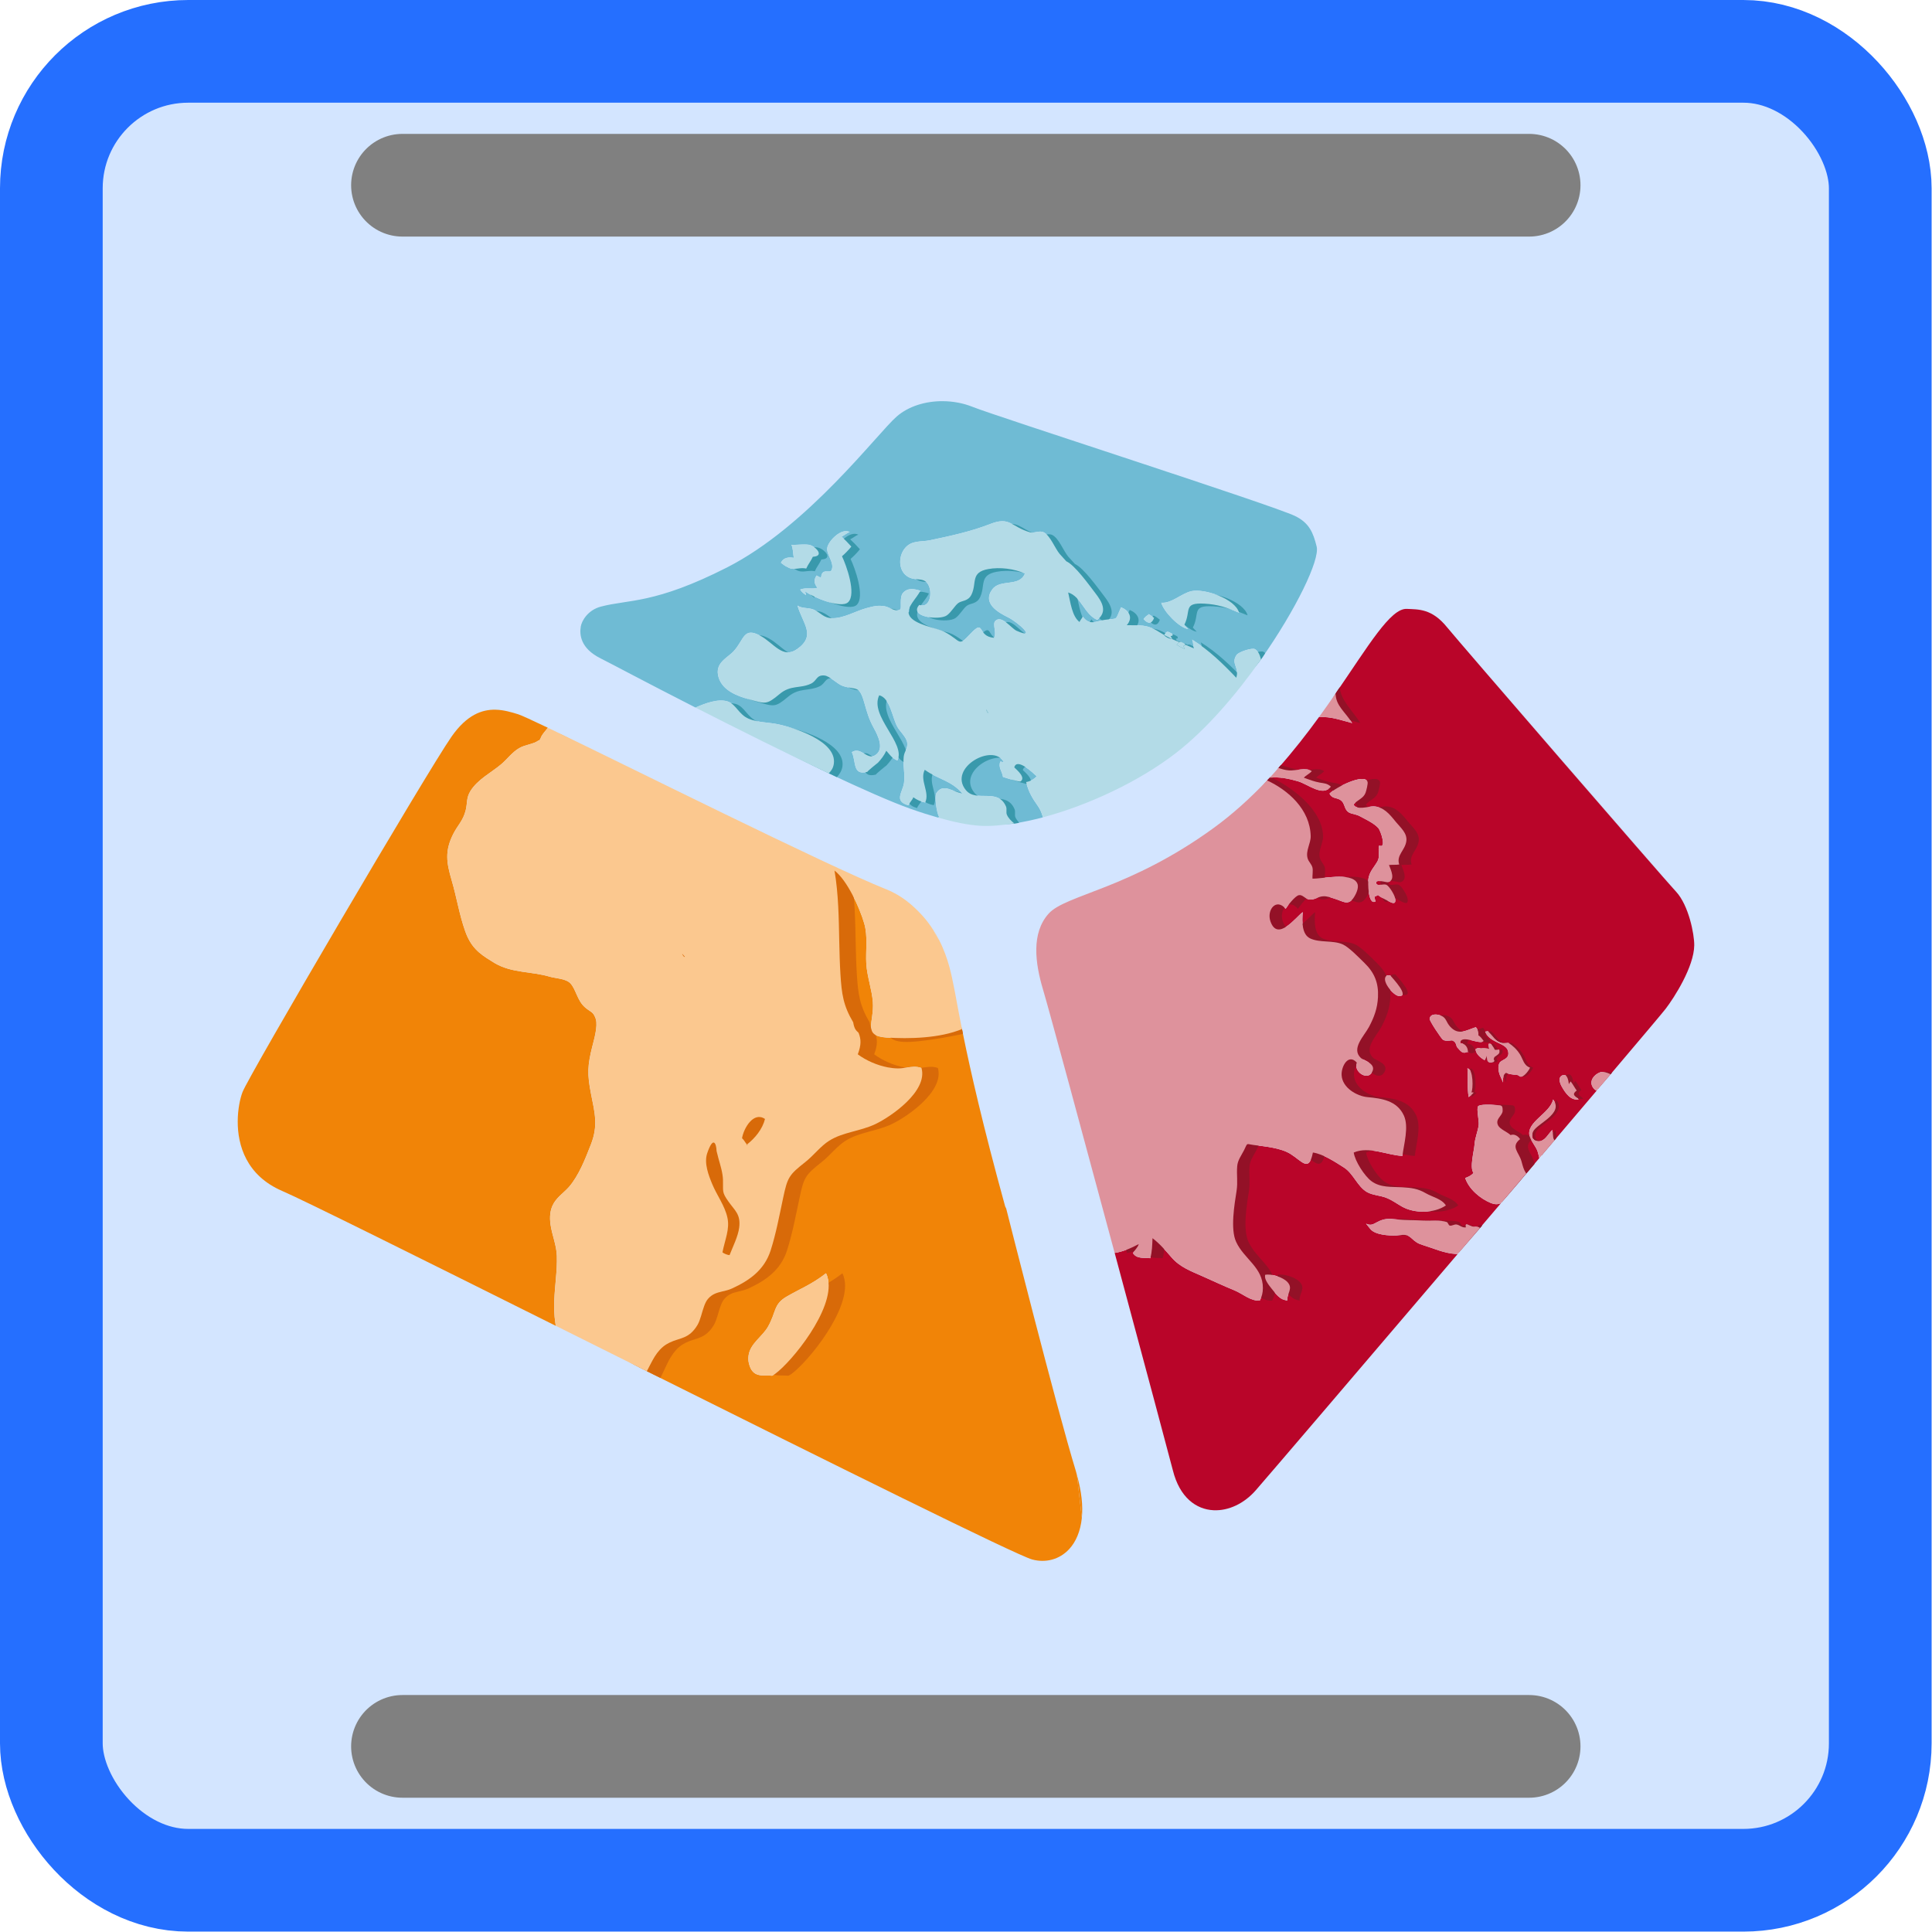 <?xml version="1.0" encoding="UTF-8" standalone="no"?>
<svg
   xmlns:dc="http://purl.org/dc/elements/1.1/"
   xmlns:cc="http://creativecommons.org/ns#"
   xmlns:rdf="http://www.w3.org/1999/02/22-rdf-syntax-ns#"
   xmlns:svg="http://www.w3.org/2000/svg"
   xmlns="http://www.w3.org/2000/svg"
   xmlns:sodipodi="http://sodipodi.sourceforge.net/DTD/sodipodi-0.dtd"
   xmlns:inkscape="http://www.inkscape.org/namespaces/inkscape"
   version="1.1"
   id="svg10"
   width="64"
   height="64"
   viewBox="0 0 64 64"
   sodipodi:docname="server-icon.svg"
   inkscape:version="1.0.2-2 (e86c870879, 2021-01-15)">
  <defs
     id="defs14" />
  <sodipodi:namedview
     pagecolor="#ffffff"
     bordercolor="#666666"
     borderopacity="1"
     objecttolerance="10"
     gridtolerance="10"
     guidetolerance="10"
     inkscape:pageopacity="0"
     inkscape:pageshadow="2"
     inkscape:window-width="1920"
     inkscape:window-height="1017"
     id="namedview12"
     showgrid="false"
     inkscape:zoom="4.7911549"
     inkscape:cx="-30.584423"
     inkscape:cy="17.986253"
     inkscape:window-x="2552"
     inkscape:window-y="-8"
     inkscape:window-maximized="1"
     inkscape:current-layer="g18"
     fit-margin-top="0"
     fit-margin-left="0"
     fit-margin-right="0"
     fit-margin-bottom="0" />
  <g
     inkscape:groupmode="layer"
     inkscape:label="Image"
     id="g18"
     transform="translate(5.287,5.287)">
    <g
       id="g4198"
       transform="matrix(1.134,0,0,1.134,-3.586,-3.586)">
      <rect
         style="fill:#d3e5ff;fill-opacity:1;stroke:#256fff;stroke-width:3;stroke-miterlimit:4;stroke-dasharray:none;stroke-opacity:1"
         id="rect28"
         width="53.426"
         height="53.426"
         x="0"
         y="0"
         rx="4"
         ry="4"
         inkscape:export-filename="G:\Shared drives\Keyman\Resources\Images\Keyman 9.0 Futago\icons\Keyman Developer Server\server-icon-32.png"
         inkscape:export-xdpi="54.439999"
         inkscape:export-ydpi="54.439999" />
      <path
         style="fill:none;stroke:#808080;stroke-width:3;stroke-linecap:round;stroke-linejoin:miter;stroke-miterlimit:4;stroke-dasharray:none;stroke-opacity:1"
         d="m 10.257,3.911 c 32.912,0 32.912,0 32.912,0"
         id="path853"
         inkscape:export-filename="G:\Shared drives\Keyman\Resources\Images\Keyman 9.0 Futago\icons\Keyman Developer Server\server-icon-32.png"
         inkscape:export-xdpi="54.439999"
         inkscape:export-ydpi="54.439999" />
      <path
         style="fill:none;stroke:#808080;stroke-width:3;stroke-linecap:round;stroke-linejoin:miter;stroke-miterlimit:4;stroke-dasharray:none;stroke-opacity:1"
         d="m 10.257,49.515 c 32.912,0 32.912,0 32.912,0"
         id="path853-6"
         inkscape:export-filename="G:\Shared drives\Keyman\Resources\Images\Keyman 9.0 Futago\icons\Keyman Developer Server\server-icon-32.png"
         inkscape:export-xdpi="54.439999"
         inkscape:export-ydpi="54.439999" />
      <g
         id="g3817"
         transform="matrix(0.241,0,0,0.262,5.445,-210.213)"
         inkscape:export-filename="G:\Shared drives\Keyman\Resources\Images\Keyman 9.0 Futago\icons\Keyman Developer Server\server-icon-32.png"
         inkscape:export-xdpi="54.439999"
         inkscape:export-ydpi="54.439999">
        <path
           style="fill:#6fbbd4;fill-rule:nonzero;stroke:none"
           d="m 95.554,883.809 c 0.478,-0.06 0.961,-0.314 1.285,-0.641 -0.41,-0.35 -2.391,-2.119 -2.719,-0.994 0.363,0.324 1.429,1.153 0.758,1.566 -0.154,0.096 -1.931,-0.447 -2.123,-0.499 -0.094,-0.627 -0.613,-1.062 -0.32,-1.72 0.136,0.032 0.286,0.042 0.417,0.073 -1.247,-2.204 -6.828,0.622 -4.594,3.12 1.264,1.413 3.877,-0.305 4.864,1.831 0.123,0.268 -0.017,0.637 0.095,0.888 0.164,0.373 0.513,0.705 0.901,0.988 1.113,-0.158 2.271,-0.38 3.478,-0.676 -0.122,-0.453 -0.355,-0.916 -0.527,-1.146 -0.795,-1.056 -1.188,-1.625 -1.515,-2.79 z"
           id="path1953" />
        <path
           style="fill:#6fbbd4;fill-rule:nonzero;stroke:none"
           d="m 113.211,867.851 c -0.315,-0.141 -0.625,-0.288 -0.927,-0.441 -0.006,0.004 -0.01,0.013 -0.015,0.018 0.286,0.271 0.651,0.407 0.942,0.423 z"
           id="path1955" />
        <path
           style="fill:#b90529;fill-rule:nonzero;stroke:none"
           d="m 174.34,896.03 c -1.633,-1.633 -26.503,-28.049 -27.754,-29.474 1.251,1.425 26.094,27.869 27.754,29.474 z"
           id="path1957" />
        <path
           style="fill:#b90529;fill-rule:nonzero;stroke:none"
           d="m 160.487,917.765 c -0.253,-0.417 -0.486,-1.056 0.106,-1.265 0.545,-0.187 0.689,0.499 0.756,1.006 0.046,-0.14 0.155,-0.214 0.214,-0.318 0.267,0.304 0.465,0.677 0.733,1.016 -0.55,0.379 -0.355,0.56 0.127,0.864 l -0.072,-0.176 c 0.02,0.026 0.087,0.228 0.178,0.298 -0.961,0.143 -1.576,-0.665 -2.042,-1.425 z m -4.851,-1.118 c -0.355,0.061 -0.248,-0.168 -0.632,-0.183 -0.233,-0.014 -1.079,-0.1 -1.266,-0.237 -0.392,0.206 -0.373,0.659 -0.37,1.074 l -0.31,-0.659 c -0.208,-0.377 -0.38,-1.088 -0.123,-1.508 0.26,-0.428 1.297,-0.38 1.04,-1.334 -0.257,-0.946 -2.192,-0.862 -2.778,-2.161 0.105,-0.014 0.232,-0.033 0.334,-0.049 0.99,0.829 0.945,1.462 2.485,1.296 0.539,0.314 1.014,0.724 1.39,1.261 0.397,0.564 0.456,1.258 1.23,1.5 -0.098,0.277 -0.646,0.939 -1,1 z m -3.031,-2.358 c -0.282,0.216 -0.249,0.067 -0.361,0.383 -0.04,0.119 0.157,0.13 0.028,0.308 -0.062,0.088 -0.506,0.118 -0.604,0.065 -0.239,-0.122 -0.282,-0.44 -0.266,-0.722 -0.051,0.187 -0.143,0.365 -0.284,0.493 -0.431,-0.236 -1.092,-0.701 -1.07,-1.239 0.203,-0.116 0.409,-0.136 0.621,-0.098 0.353,-0.045 0.764,-0.008 0.996,0.084 0.023,-0.167 -0.058,-0.374 -0.079,-0.544 0.306,-0.106 0.376,0.055 0.533,0.246 0.402,0.488 0.015,0.418 0.787,0.374 0.109,0.414 -0.072,0.482 -0.301,0.65 z m -4.442,-1.365 c 0.56,-0.011 0.996,0.451 0.942,1.046 l -0.068,-0.077 c -0.582,0.283 -0.808,-0.096 -1.222,-0.504 -0.125,-0.124 -0.102,-0.456 -0.339,-0.628 -0.39,-0.283 -0.997,0.038 -1.399,-0.228 -0.198,-0.129 -1.654,-2.116 -1.609,-2.345 0.13,-0.644 1.043,-0.473 1.431,-0.314 0.609,0.254 0.551,0.678 1.044,1.19 1.022,1.044 1.937,0.431 3.13,0.074 0.232,0.244 0.345,0.56 0.304,0.915 0.27,0.126 0.429,0.38 0.637,0.616 -0.41,0.538 -2.758,-0.837 -2.851,0.255 z m 1.041,6.011 c -0.201,-1.004 -0.054,-2.219 -0.152,-3.199 0.743,0.057 0.7,2.372 0.479,2.67 l 0.285,0.018 c -0.156,0.197 -0.42,0.37 -0.612,0.511 z m -21.992,22.686 c -0.466,-0.091 -0.67,-0.132 -1.061,-0.45 -0.306,-0.247 -0.556,-0.561 -0.819,-0.858 -0.384,-0.438 -0.893,-1.051 -0.811,-1.47 l 0.003,-0.086 c 0.713,-0.158 2.161,0.24 2.724,0.814 0.714,0.725 -0.096,1.244 -0.036,2.05 z m 13.573,-48.619 c -0.38,0.056 -0.836,0.017 -1.242,0.056 0.244,0.581 0.827,1.68 -0.126,1.922 -0.16,0.042 -1.728,-0.441 -1.386,0.193 0.141,0.257 0.899,-0.067 1.224,0.105 0.349,0.181 0.931,1.076 1.016,1.429 0.164,0.668 -0.126,0.704 -0.683,0.434 -0.365,-0.174 -1.107,-0.498 -1.385,-0.743 -0.132,0.127 -0.3,0.119 -0.432,0.211 l 0.138,0.519 c -0.927,0.438 -0.929,-2.147 -0.86,-2.534 0.15,-0.833 0.67,-1.254 1.097,-1.94 0.354,-0.571 0.013,-1.175 0.212,-1.771 0.937,0.433 0.182,-1.658 -0.112,-1.95 -0.555,-0.557 -1.519,-0.952 -2.201,-1.299 -0.768,-0.392 -1.463,-0.133 -1.826,-0.984 -0.147,-0.33 -0.196,-0.586 -0.53,-0.816 -0.45,-0.312 -1.035,-0.125 -1.352,-0.735 0.673,-0.667 4.233,-2.328 4.608,-1.319 0.074,0.199 -0.153,1.005 -0.245,1.234 -0.268,0.641 -0.962,0.758 -1.459,1.309 0.393,0.671 1.833,0.186 2.407,0.199 1.223,0.023 1.96,0.855 2.715,1.716 0.568,0.648 1.424,1.261 1.282,2.175 -0.171,1.045 -1.237,1.541 -0.86,2.589 z m -0.088,14.654 c -0.662,-0.068 -2.25,-1.841 -1.391,-2.282 l 0.382,-0.018 c 0.251,0.284 2.503,2.452 1.009,2.3 z M 174.34,896.03 c -1.66,-1.605 -26.503,-28.049 -27.754,-29.474 -1.86,-2.118 -3.508,-1.985 -4.879,-2.053 -1.98,-0.099 -4.665,4.127 -8.637,9.441 0.037,1.387 1.142,2.002 2.012,3.294 -1.361,-0.322 -2.529,-0.746 -4.02,-0.675 -1.474,1.869 -3.11,3.793 -4.918,5.673 0.41,0.125 0.804,0.24 1.286,0.276 0.77,0.058 2.118,-0.38 2.756,0.09 -0.29,0.291 -0.685,0.447 -0.971,0.717 0.711,0.244 1.274,0.441 1.946,0.553 0.532,0.087 0.873,0.071 1.339,0.446 -0.968,1.181 -2.75,-0.261 -3.984,-0.593 -0.995,-0.267 -2.313,-0.54 -3.439,-0.391 -0.099,0.1 -0.208,0.195 -0.309,0.294 2.543,1.084 5.206,3.218 5.286,6.21 0.018,0.808 -0.627,1.623 -0.38,2.457 0.123,0.418 0.48,0.639 0.594,1.053 0.086,0.319 -0.023,0.892 0.001,1.227 1.106,0.051 4.632,-0.746 5.399,0.472 0.262,0.409 -0.007,1.046 -0.304,1.507 -0.712,1.116 -1.302,0.579 -2.389,0.27 -0.432,-0.125 -0.96,-0.305 -1.399,-0.279 -0.664,0.028 -1.124,0.478 -1.771,0.346 -0.478,-0.096 -0.735,-0.541 -1.176,-0.471 -0.456,0.07 -1.39,1.189 -1.614,1.526 -1.118,-1.249 -2.333,0.108 -1.837,1.405 0.878,2.295 3.081,-0.487 3.914,-1.041 -0.114,1.077 -0.1,2.501 0.896,2.933 1.182,0.512 2.759,0.181 3.934,0.661 0.773,0.312 2.004,1.5 2.662,2.088 1.215,1.088 1.709,2.237 1.627,3.79 -0.065,1.253 -0.463,2.242 -1.088,3.326 -0.592,1.022 -2.193,2.413 -0.998,3.457 0.357,0.309 2.109,0.669 1.266,1.725 -0.589,0.736 -2.153,-0.194 -1.751,-1.203 -1.017,-1.046 -1.89,0.408 -1.839,1.391 0.072,1.426 1.859,2.356 3.146,2.463 1.685,0.145 3.555,0.367 4.399,2.047 0.636,1.271 -0.006,3.2 -0.174,4.506 -1.791,-0.064 -4.053,-1.115 -5.901,-0.377 0.149,0.977 1.32,2.621 2.131,3.182 1.109,0.764 2.488,0.62 3.751,0.691 1.122,0.062 1.884,0.145 2.868,0.671 0.78,0.416 1.923,0.617 2.419,1.355 -1.452,0.911 -3.846,0.906 -5.346,0.115 -0.647,-0.34 -1.137,-0.692 -1.874,-0.964 -0.741,-0.27 -1.674,-0.29 -2.334,-0.638 -1.179,-0.624 -1.65,-2.07 -2.807,-2.745 -1.091,-0.635 -2.504,-1.499 -3.757,-1.669 -0.483,2.225 -1.271,0.999 -2.706,0.165 -1.186,-0.689 -3.127,-0.842 -4.466,-1.003 -1.002,-0.123 -0.684,-0.307 -1.194,0.613 -0.317,0.571 -0.749,1.071 -0.811,1.753 -0.09,0.957 0.094,1.761 -0.078,2.763 -0.261,1.537 -0.762,4.249 -0.055,5.666 0.95,1.912 3.269,2.851 3.247,5.167 -0.003,0.498 -0.121,0.961 -0.378,1.385 -1.099,0.077 -2.081,-0.767 -3.074,-1.142 -1.306,-0.491 -2.555,-1.032 -3.858,-1.565 -1.362,-0.562 -2.709,-0.991 -3.745,-2.088 -0.76,-0.801 -1.441,-1.544 -2.324,-2.162 -0.035,0.772 -0.051,1.539 -0.27,2.233 -0.698,-0.075 -1.647,0.111 -2.101,-0.569 0.241,-0.381 0.586,-0.62 0.7,-1.004 -0.812,0.398 -1.889,0.856 -2.917,0.984 3.517,12.017 6.805,23.325 7.059,24.254 0.814,2.988 2.798,4.348 4.939,4.435 1.787,0.077 3.684,-0.732 5.098,-2.217 1.51,-1.589 12.954,-13.908 24.481,-26.352 -0.087,-0.003 -0.172,-0.001 -0.261,-0.006 -1.403,-0.079 -2.624,-0.618 -3.961,-0.992 -0.641,-0.182 -0.882,-0.349 -1.405,-0.786 -0.633,-0.529 -1.039,-0.31 -1.851,-0.285 -0.795,0.031 -2.599,-0.042 -3.153,-0.769 l -0.473,-0.542 c 0.57,0.23 0.811,0.093 1.307,-0.154 0.898,-0.446 1.408,-0.42 2.429,-0.323 1.094,0.101 2.15,0.072 3.25,0.129 0.802,0.039 2.05,-0.076 2.793,0.164 0.159,0.051 0.204,0.361 0.37,0.397 0.245,0.057 0.548,-0.164 0.822,-0.122 0.387,0.057 0.662,0.386 1.128,0.319 -0.173,-0.604 0.436,-0.193 0.772,-0.105 0.225,0.061 0.729,0.015 0.892,0.133 0.012,0.01 0.019,0.032 0.029,0.043 0.86,-0.929 1.716,-1.855 2.565,-2.772 -0.353,0.152 -0.728,0.175 -1.27,-0.031 -1.205,-0.457 -2.612,-1.497 -3.072,-2.774 0.366,-0.113 0.748,-0.278 1.007,-0.566 -0.5,-0.591 0.078,-2.461 0.126,-3.167 0.052,-0.777 0.402,-1.422 0.505,-2.186 0.061,-0.456 -0.293,-1.811 -0.074,-2.074 0.202,-0.241 1.635,-0.186 2,-0.149 0.745,0.07 0.996,-0.102 0.976,0.648 -0.012,0.573 -0.954,0.907 -0.547,1.639 0.239,0.425 1.151,0.739 1.508,1.072 0.428,-0.16 0.876,0.077 1.154,0.45 -1.173,0.848 -0.153,1.451 0.159,2.446 0.184,0.593 0.237,0.898 0.584,1.391 0.533,-0.578 1.064,-1.153 1.588,-1.717 -0.08,-0.281 -0.14,-0.575 -0.214,-0.763 -0.228,-0.587 -0.813,-1.143 -0.97,-1.708 -0.428,-1.564 2.484,-2.503 2.853,-4.066 1.358,1.587 -2.015,2.692 -2.43,3.592 -0.228,0.494 -0.183,0.972 0.645,1.044 0.78,0.066 1.129,-0.744 1.687,-1.239 0.149,0.678 0.038,0.894 0.27,1.148 1.827,-1.975 3.539,-3.831 5.103,-5.525 -0.188,-0.084 -0.358,-0.217 -0.495,-0.438 -0.414,-0.678 0.198,-1.367 0.907,-1.609 0.373,-0.128 0.821,0.008 1.282,0.209 3.772,-4.092 6.326,-6.879 6.676,-7.299 1.025,-1.228 3.439,-4.68 3.464,-7.081 0.012,-1.239 -0.668,-4.444 -2.204,-5.977 z"
           id="path1959" />
        <path
           style="fill:#f18407;fill-rule:nonzero;stroke:none"
           d="m 101.716,961.07 0.596,4.795 c 0.147,-1.323 -0.018,-2.924 -0.596,-4.795 z"
           id="path1961" />
        <path
           style="fill:#f18407;fill-rule:nonzero;stroke:none"
           d="m 63.907,921.375 c -1.374,-0.866 -2.572,0.999 -2.783,2.146 0.263,0.21 0.386,0.49 0.594,0.701 0.967,-0.692 1.88,-1.701 2.189,-2.847 z"
           id="path1963" />
        <path
           style="fill:#f18407;fill-rule:nonzero;stroke:none"
           d="m 61.818,924.313 c -0.037,-0.029 -0.069,-0.061 -0.101,-0.091 -0.017,0.009 -0.033,0.023 -0.049,0.034 z"
           id="path1965" />
        <path
           style="fill:#f18407;fill-rule:nonzero;stroke:none"
           d="m 79.998,915.738 c 0.331,0.004 0.658,-0.037 0.985,-0.081 -0.732,-0.008 -1.464,-0.016 -2.196,-0.037 0.412,0.072 0.82,0.114 1.211,0.118 z"
           id="path1967" />
        <path
           style="fill:#f18407;fill-rule:nonzero;stroke:none"
           d="m 42.989,913.249 c 0.213,-0.79 0.654,-2.172 0.425,-2.974 -0.046,-0.154 -0.096,-0.242 -0.144,-0.344 -0.248,-0.523 -0.56,-0.506 -1.174,-0.998 -0.967,-0.774 -1.1,-2.044 -1.792,-2.694 -0.551,-0.521 -1.805,-0.542 -2.449,-0.718 -2.278,-0.627 -4.616,-0.389 -6.722,-1.53 -0.153,-0.083 -0.274,-0.159 -0.417,-0.24 -1.504,-0.838 -2.474,-1.572 -3.144,-3.305 -0.731,-1.892 -1.026,-3.757 -1.641,-5.677 -0.629,-1.975 -0.864,-3.259 0.198,-5.185 0.532,-0.963 1.184,-1.47 1.497,-2.611 0.23,-0.843 0.051,-1.383 0.59,-2.179 0.872,-1.281 2.513,-2.038 3.7,-2.954 0.72,-0.555 1.351,-1.367 2.209,-1.819 0.752,-0.4 1.707,-0.412 2.356,-0.863 l -0.019,0.039 c 0.196,-0.055 0.253,-0.328 0.358,-0.503 0.182,-0.308 0.449,-0.551 0.672,-0.826 0.031,-0.038 0.065,-0.074 0.094,-0.115 -1.918,-0.842 -3.217,-1.393 -3.589,-1.499 -0.815,-0.233 -1.74,-0.487 -2.732,-0.511 -1.656,-0.038 -3.5,0.568 -5.346,2.997 -2.951,3.884 -24.563,37.769 -25.339,39.634 -0.27,0.648 -0.579,1.859 -0.583,3.275 -0.01,2.655 1.042,6.032 5.398,7.755 2.637,1.043 16.779,7.521 33.152,15.034 -0.019,-0.124 -0.038,-0.25 -0.06,-0.374 -0.273,-1.662 -0.074,-3.281 0.074,-4.883 0.08,-0.849 0.148,-1.693 0.116,-2.535 -0.042,-1.205 -0.576,-2.312 -0.759,-3.47 -0.068,-0.426 -0.093,-0.86 -0.022,-1.307 0.189,-1.218 0.951,-1.759 1.709,-2.415 0.186,-0.161 0.373,-0.321 0.55,-0.509 1.196,-1.276 1.981,-3.151 2.658,-4.745 0.881,-2.085 0.469,-3.49 0.014,-5.588 -0.495,-2.29 -0.425,-3.213 0.158,-5.363 z"
           id="path1969" />
        <path
           style="fill:#f18407;fill-rule:nonzero;stroke:none"
           d="m 59.352,932.372 c 0.306,1.291 -0.279,2.396 -0.601,3.875 0.206,0.15 0.609,0.296 0.86,0.31 0.384,-0.903 1.036,-2.095 1.169,-3.068 0.205,-1.479 -0.522,-1.897 -1.301,-2.906 -0.836,-1.088 -0.621,-1.111 -0.663,-2.424 -0.026,-0.778 -0.314,-1.613 -0.561,-2.425 l -0.216,-0.786 c -0.035,-0.88 -0.415,-1.698 -1.135,0.247 -0.412,1.111 0.185,2.495 0.598,3.416 0.57,1.279 1.534,2.423 1.85,3.761 z"
           id="path1971" />
        <path
           style="fill:#931127;fill-rule:nonzero;stroke:none"
           d="m 136.082,877.238 c -0.87,-1.292 -2.459,-2.621 -2.496,-4.008 -1.984,2.578 -0.82,2.44 -1.524,3.333 1.491,-0.071 2.659,0.353 4.02,0.675 z"
           id="path1973" />
        <path
           style="fill:#931127;fill-rule:nonzero;stroke:none"
           d="m 139.921,905.266 c -0.858,0.441 0.729,2.214 1.392,2.282 1.495,0.152 -0.757,-2.016 -1.008,-2.299 z"
           id="path1975" />
        <path
           style="fill:#931127;fill-rule:nonzero;stroke:none"
           d="m 156.935,923.622 c -0.278,-0.373 -0.726,-0.61 -1.154,-0.45 -0.357,-0.333 -1.269,-0.647 -1.508,-1.072 -0.407,-0.732 0.535,-1.066 0.547,-1.639 0.02,-0.75 -0.231,-0.578 -0.976,-0.648 -0.365,-0.037 -1.798,-0.092 -2,0.149 -0.219,0.263 0.135,1.618 0.074,2.074 -0.103,0.764 -0.453,1.409 -0.505,2.186 -0.048,0.706 -0.626,2.576 -0.126,3.167 -0.259,0.288 -0.641,0.453 -1.007,0.566 0.44,1.219 1.743,2.224 2.908,2.709 0.054,0.024 4,-4.281 4,-4.281 0,0 -0.058,-0.2 -0.094,-0.315 -0.312,-0.995 -1.332,-1.598 -0.159,-2.446 z"
           id="path1977" />
        <path
           style="fill:#931127;fill-rule:nonzero;stroke:none"
           d="m 158.028,923.861 c -0.828,-0.072 -0.873,-0.55 -0.644,-1.044 0.414,-0.9 3.788,-2.004 2.429,-3.593 -0.369,1.564 -3.281,2.503 -2.852,4.066 0.156,0.566 0.741,1.122 0.97,1.709 0.044,0.113 0.125,0.428 0.125,0.428 l 1.786,-1.932 c 0,0 -0.029,-0.434 -0.126,-0.873 -0.559,0.495 -0.907,1.305 -1.688,1.239 z"
           id="path1979" />
        <path
           style="fill:#931127;fill-rule:nonzero;stroke:none"
           d="m 126.832,940.313 c 0.263,0.297 0.513,0.611 0.819,0.858 0.391,0.318 0.595,0.359 1.061,0.45 -0.06,-0.806 0.75,-1.325 0.036,-2.05 -0.563,-0.574 -2.011,-0.972 -2.724,-0.814 l -0.003,0.086 c -0.082,0.419 0.427,1.032 0.811,1.47 z"
           id="path1981" />
        <path
           style="fill:#931127;fill-rule:nonzero;stroke:none"
           d="m 150.85,933.251 c 0,0 -0.616,-0.243 -0.486,0.21 -0.466,0.067 -0.741,-0.262 -1.128,-0.319 -0.274,-0.042 -0.577,0.179 -0.822,0.122 -0.166,-0.036 -0.211,-0.346 -0.37,-0.397 -0.743,-0.24 -1.991,-0.125 -2.793,-0.164 -1.1,-0.057 -2.156,-0.028 -3.25,-0.129 -1.021,-0.097 -1.531,-0.123 -2.429,0.323 -0.496,0.247 -0.737,0.384 -1.307,0.154 l 0.473,0.542 c 0.554,0.727 2.358,0.8 3.153,0.769 0.812,-0.025 1.218,-0.244 1.851,0.285 0.523,0.437 0.764,0.604 1.405,0.786 0.975,0.273 2.856,0.838 2.856,0.838 z"
           id="path1983" />
        <path
           style="fill:#931127;fill-rule:nonzero;stroke:none"
           d="m 110.009,936.331 c 0.454,0.68 1.403,0.494 2.101,0.569 0.219,-0.694 0.235,-1.461 0.27,-2.233 0.883,0.618 1.564,1.361 2.324,2.162 1.036,1.097 2.383,1.526 3.745,2.088 1.303,0.533 2.552,1.074 3.858,1.565 0.993,0.375 1.975,1.219 3.074,1.142 0.257,-0.424 0.375,-0.887 0.378,-1.385 0.022,-2.316 -2.297,-3.255 -3.247,-5.167 -0.707,-1.417 -0.206,-4.129 0.055,-5.666 0.172,-1.002 -0.012,-1.806 0.078,-2.763 0.062,-0.682 0.494,-1.182 0.811,-1.753 0.51,-0.92 0.192,-0.736 1.194,-0.613 1.339,0.161 3.28,0.314 4.466,1.003 1.435,0.834 2.223,2.06 2.706,-0.165 1.253,0.17 2.666,1.034 3.757,1.669 1.157,0.675 1.628,2.121 2.807,2.745 0.66,0.348 1.593,0.368 2.334,0.638 0.737,0.272 1.227,0.624 1.874,0.964 1.5,0.791 3.894,0.796 5.346,-0.115 -0.496,-0.738 -1.639,-0.939 -2.419,-1.355 -0.984,-0.526 -1.746,-0.609 -2.868,-0.671 -1.263,-0.071 -2.642,0.073 -3.751,-0.691 -0.811,-0.561 -1.982,-2.205 -2.131,-3.182 1.848,-0.738 4.11,0.313 5.901,0.377 0.168,-1.306 0.81,-3.235 0.174,-4.506 -0.844,-1.68 -2.714,-1.902 -4.399,-2.047 -1.287,-0.107 -3.074,-1.037 -3.146,-2.463 -0.051,-0.983 0.822,-2.437 1.839,-1.391 -0.402,1.009 1.162,1.939 1.751,1.203 0.843,-1.056 -0.909,-1.416 -1.266,-1.725 -1.195,-1.044 0.406,-2.435 0.998,-3.457 0.625,-1.084 1.023,-2.073 1.088,-3.326 0.082,-1.553 -0.412,-2.702 -1.627,-3.79 -0.658,-0.588 -1.889,-1.776 -2.662,-2.088 -1.175,-0.48 -2.752,-0.149 -3.934,-0.661 -0.996,-0.432 -1.01,-1.856 -0.896,-2.933 -0.833,0.554 -3.036,3.336 -3.914,1.041 -0.496,-1.297 0.719,-2.654 1.837,-1.405 0.224,-0.337 1.158,-1.456 1.614,-1.526 0.441,-0.07 0.698,0.375 1.176,0.471 0.647,0.132 1.107,-0.318 1.771,-0.346 0.439,-0.026 0.967,0.154 1.399,0.279 1.087,0.309 1.677,0.846 2.389,-0.27 0.297,-0.461 0.566,-1.098 0.304,-1.507 -0.767,-1.218 -4.293,-0.421 -5.399,-0.472 -0.024,-0.335 0.085,-0.908 -0.001,-1.227 -0.114,-0.414 -0.471,-0.635 -0.594,-1.053 -0.247,-0.834 0.398,-1.649 0.38,-2.457 -0.08,-2.992 -3.847,-5.508 -6.39,-6.592 -1.955,1.898 -2.993,4.092 -5.365,5.678 -10.266,6.867 -17.945,7.428 -20.02,9.567 -1.054,1.085 -1.453,2.456 -1.485,3.891 -0.033,1.541 0.357,3.158 0.82,4.58 0.7,2.154 4.825,16.177 8.678,29.349 1.028,-0.128 2.105,-0.586 2.917,-0.984 -0.114,0.384 -0.459,0.623 -0.7,1.004 z"
           id="path1985" />
        <path
           style="fill:#931127;fill-rule:nonzero;stroke:none"
           d="m 130.016,883.725 c 1.234,0.332 3.016,1.774 3.984,0.593 -0.466,-0.375 -0.807,-0.359 -1.339,-0.446 -0.672,-0.112 -1.235,-0.309 -1.946,-0.553 0.286,-0.27 0.681,-0.426 0.971,-0.717 -0.638,-0.47 -1.986,-0.032 -2.756,-0.09 -0.482,-0.036 -2.09,-0.469 -2.5,-0.595 -1.344,1.344 0.515,1.055 0.147,1.417 1.126,-0.149 2.444,0.124 3.439,0.391 z"
           id="path1987" />
        <path
           style="fill:#931127;fill-rule:nonzero;stroke:none"
           d="m 149.031,912.986 c 0.092,-1.093 2.44,0.283 2.851,-0.256 -0.209,-0.235 -0.366,-0.489 -0.638,-0.616 0.041,-0.354 -0.072,-0.67 -0.304,-0.915 -1.193,0.358 -2.108,0.971 -3.128,-0.074 -0.494,-0.511 -0.437,-0.935 -1.044,-1.19 -0.389,-0.159 -1.302,-0.329 -1.433,0.315 -0.045,0.229 1.411,2.215 1.609,2.344 0.402,0.267 1.009,-0.054 1.4,0.229 0.236,0.172 0.215,0.503 0.34,0.628 0.412,0.407 0.639,0.787 1.221,0.504 l 0.069,0.077 c 0.053,-0.596 -0.383,-1.057 -0.943,-1.046 z"
           id="path1989" />
        <path
           style="fill:#931127;fill-rule:nonzero;stroke:none"
           d="m 151.047,913.478 c 0.131,0.023 -0.199,0.025 0,0 -0.211,-0.037 -0.418,-0.018 -0.621,0.098 -0.022,0.539 0.638,1.004 1.07,1.239 0.141,-0.127 0.233,-0.305 0.284,-0.492 0.009,-0.125 0.033,-0.109 0,0 -0.016,0.282 0.027,0.599 0.266,0.722 0.098,0.053 0.542,0.022 0.604,-0.065 0.129,-0.178 -0.068,-0.19 -0.028,-0.309 0.112,-0.315 0.079,-0.166 0.361,-0.382 0.229,-0.169 0.41,-0.237 0.301,-0.65 -0.772,0.044 -0.385,0.113 -0.787,-0.374 -0.157,-0.192 -0.227,-0.352 -0.533,-0.246 0.021,0.17 0.1,0.377 0.08,0.544 -0.233,-0.093 -0.644,-0.13 -0.997,-0.085 z"
           id="path1991" />
        <path
           style="fill:#931127;fill-rule:nonzero;stroke:none"
           d="m 151.449,913.991 c -0.021,0.09 1.462,0.208 1.453,0.332 0.033,-0.109 -1.432,-0.219 -1.453,-0.332"
           id="path1993" />
        <path
           style="fill:#931127;fill-rule:nonzero;stroke:none"
           d="m 150.168,913.639 2.397,-0.012 c -0.135,-0.099 -1.765,-0.125 -1.896,-0.148"
           id="path1995" />
        <path
           style="fill:#931127;fill-rule:nonzero;stroke:none"
           d="m 163.092,919.129 c -0.092,-0.07 -0.108,-0.122 -0.108,-0.122 -0.48,-0.304 -0.675,-0.486 -0.127,-0.864 -0.266,-0.339 -0.464,-0.712 -0.732,-1.018 -0.06,0.106 -0.169,0.18 -0.215,0.32 -0.065,-0.507 -0.211,-1.195 -0.756,-1.006 -0.591,0.209 -0.357,0.848 -0.104,1.265 0.466,0.76 1.081,1.567 2.042,1.425 z"
           id="path1997" />
        <path
           style="fill:#931127;fill-rule:nonzero;stroke:none"
           d="m 141.771,896.707 c -0.085,-0.353 -0.667,-1.248 -1.016,-1.429 -0.325,-0.172 -1.083,0.152 -1.224,-0.105 -0.342,-0.634 1.226,-0.151 1.386,-0.193 0.953,-0.242 0.37,-1.341 0.126,-1.922 0.406,-0.039 0.862,0 1.242,-0.056 -0.377,-1.048 0.689,-1.544 0.86,-2.589 0.142,-0.914 -0.714,-1.527 -1.282,-2.175 -0.755,-0.861 -1.492,-1.693 -2.715,-1.716 -0.574,-0.013 -2.014,0.472 -2.407,-0.199 0.497,-0.551 1.191,-0.668 1.459,-1.309 0.092,-0.229 0.319,-1.035 0.245,-1.234 -0.375,-1.009 -3.935,0.652 -4.608,1.319 0.317,0.61 0.902,0.423 1.352,0.735 0.334,0.23 0.383,0.486 0.53,0.816 0.363,0.851 1.058,0.592 1.826,0.984 0.682,0.347 1.646,0.742 2.201,1.299 0.294,0.292 1.049,2.383 0.112,1.95 -0.199,0.596 0.142,1.2 -0.212,1.771 -0.427,0.686 -0.947,1.107 -1.097,1.94 -0.069,0.387 -0.067,2.972 0.86,2.534 l -0.138,-0.519 c 0.132,-0.092 0.3,-0.084 0.432,-0.211 0.278,0.245 1.02,0.569 1.385,0.743 0.557,0.27 0.847,0.234 0.683,-0.434 z"
           id="path1999" />
        <path
           style="fill:#931127;fill-rule:nonzero;stroke:none"
           d="m 154.116,916.227 c 0.187,0.137 1.032,0.222 1.266,0.237 0.384,0.015 0.277,0.244 0.632,0.182 0.354,-0.06 0.903,-0.722 1,-0.999 -0.774,-0.243 -0.833,-0.936 -1.23,-1.5 -0.376,-0.538 -0.851,-0.947 -1.39,-1.262 -1.54,0.167 -1.495,-0.466 -2.485,-1.295 -0.102,0.015 -0.229,0.034 -0.334,0.049 0.586,1.299 2.521,1.214 2.778,2.16 0.257,0.955 -0.78,0.907 -1.04,1.335 -0.257,0.419 -0.085,1.131 0.123,1.507 l 0.31,0.659 c -0.003,-0.415 -0.022,-0.868 0.37,-1.073 z"
           id="path2001" />
        <path
           style="fill:#931127;fill-rule:nonzero;stroke:none"
           d="m 149.408,915.736 c 0.1,0.98 -0.049,2.195 0.154,3.199 0.192,-0.141 0.456,-0.314 0.612,-0.511 l -0.285,-0.018 c 0.219,-0.298 0.262,-2.613 -0.481,-2.67 z"
           id="path2003" />
        <path
           style="fill:#931127;fill-rule:nonzero;stroke:none"
           d="m 165.582,916.137 c -0.709,0.242 -1.321,0.931 -0.907,1.608 0.064,0.106 0.217,0.261 0.217,0.261 l 1.667,-1.783 c 0,0 -0.687,-0.185 -0.977,-0.086 z"
           id="path2005" />
        <path
           style="fill:#fbc88f;fill-rule:nonzero;stroke:none"
           d="m 85.022,901.439 c -0.21,-0.376 -0.449,-0.755 -0.717,-1.135 0.204,0.407 0.459,0.799 0.717,1.135 z"
           id="path2007" />
        <path
           style="fill:#fbc88f;fill-rule:nonzero;stroke:none"
           d="m 37.703,877.804 c -0.038,-0.016 -0.076,-0.033 -0.114,-0.051 -0.028,0.041 -0.062,0.077 -0.094,0.115 0.069,-0.023 0.14,-0.042 0.208,-0.064 z"
           id="path2009" />
        <path
           style="fill:#fbc88f;fill-rule:nonzero;stroke:none"
           d="m 75.248,911.766 c -0.154,-0.348 -0.354,-0.711 -0.645,-1.163 0.048,0.293 0.128,0.558 0.263,0.772 0.094,0.147 0.246,0.264 0.383,0.391 z"
           id="path2011" />
        <path
           style="fill:#fbc88f;fill-rule:nonzero;stroke:none"
           d="m 54.203,903.298 -0.333,-0.346 c 0.032,0.114 0.114,0.229 0.228,0.34 0.036,-0.002 0.068,0.014 0.105,0.006 z"
           id="path2013" />
        <path
           style="fill:#f18407;fill-rule:nonzero;stroke:none"
           d="m 65.109,949.816 -0.341,0.185 c -1.127,-0.111 -2.348,0.31 -2.804,-1.351 -0.093,-0.334 -0.088,-0.628 -0.047,-0.904 0.192,-1.332 1.671,-2.105 2.35,-3.201 1.018,-1.641 0.65,-2.495 2.246,-3.354 1.685,-0.901 3.089,-1.383 4.791,-2.612 0.123,0.222 0.202,0.463 0.256,0.716 0.713,3.345 -4.36,9.116 -6.451,10.521 z m 36.607,11.254 c -0.04,-0.131 -0.066,-0.25 -0.109,-0.382 -2.372,-7.114 -8.461,-29.324 -8.461,-29.324 l -0.127,-0.243 c -2.71,-9.036 -4.213,-15.162 -5.089,-19.118 -0.05,-0.222 -0.099,-0.442 -0.144,-0.65 -2.702,1.03 -6.401,1.108 -9.148,0.942 -2.952,-0.183 -1.478,-1.697 -1.655,-3.941 -0.11,-1.414 -0.699,-2.845 -0.794,-4.285 -0.098,-1.439 0.215,-3.025 -0.255,-4.506 -0.57,-1.794 -2.069,-4.802 -3.599,-5.885 0.483,2.611 0.517,5.28 0.577,7.968 0.027,1.188 0.061,2.379 0.141,3.573 0.149,2.21 0.337,3.507 1.548,5.379 0.001,0.002 0.001,0.003 0.002,0.005 0.291,0.452 0.491,0.815 0.645,1.163 0.317,0.714 0.342,1.343 -0.092,2.401 1.011,0.693 2.342,1.227 3.631,1.453 0.732,0.021 1.464,0.029 2.196,0.037 0.634,-0.085 1.264,-0.179 1.891,0.033 0.805,2.602 -3.748,5.454 -5.584,6.256 -1.855,0.81 -3.929,0.888 -5.592,1.849 -1.073,0.621 -1.863,1.625 -2.902,2.381 -1.981,1.438 -2.157,1.686 -2.689,3.992 -0.45,1.939 -0.857,3.979 -1.516,5.863 -0.773,2.21 -2.591,3.354 -4.666,4.238 -0.415,0.177 -0.831,0.258 -1.236,0.346 -0.611,0.133 -1.195,0.285 -1.692,0.819 -0.195,0.209 -0.335,0.483 -0.456,0.777 -0.291,0.71 -0.451,1.567 -0.822,2.138 -1.028,1.584 -2.156,1.405 -3.386,1.964 -0.268,0.12 -0.536,0.264 -0.813,0.481 -0.548,0.432 -0.917,0.943 -1.233,1.471 -0.247,0.41 -0.467,0.829 -0.702,1.235 22.214,10.191 44.776,20.506 46.709,20.989 1.618,0.405 3.305,0.02 4.488,-1.157 0.797,-0.793 1.36,-1.954 1.532,-3.467 z"
           id="path2015" />
        <path
           style="fill:#d86a09;fill-rule:nonzero;stroke:none"
           d="m 63.705,924.222 c 0.031,0.03 0.064,0.062 0.101,0.091 l -0.149,-0.057 c 0.016,-0.011 0.032,-0.025 0.049,-0.034 -0.208,-0.211 -0.331,-0.491 -0.594,-0.701 0.211,-1.147 1.409,-3.012 2.783,-2.146 -0.309,1.146 -1.223,2.155 -2.189,2.847 z m -2.107,12.335 c -0.251,-0.014 -0.654,-0.16 -0.86,-0.31 0.321,-1.479 0.906,-2.584 0.601,-3.875 -0.316,-1.338 -1.279,-2.482 -1.85,-3.761 -0.413,-0.921 -1.01,-2.305 -0.598,-3.416 0.72,-1.945 1.1,-1.127 1.135,-0.247 l 0.216,0.786 c 0.247,0.812 0.535,1.647 0.561,2.425 0.042,1.313 -0.173,1.336 0.663,2.424 0.778,1.009 1.506,1.427 1.301,2.906 -0.133,0.973 -0.785,2.165 -1.169,3.068 z M 56.085,903.292 c -0.113,-0.111 -0.195,-0.226 -0.228,-0.34 l 0.333,0.346 c -0.037,0.008 -0.069,-0.008 -0.105,-0.006 z m 26.886,12.365 c -0.327,0.044 -0.655,0.085 -0.985,0.081 -0.391,-0.004 -0.798,-0.046 -1.211,-0.118 -1.289,-0.226 -2.62,-0.76 -3.631,-1.453 0.433,-1.058 0.408,-1.687 0.092,-2.401 -0.137,-0.127 -0.289,-0.244 -0.383,-0.391 -0.135,-0.214 -0.215,-0.479 -0.263,-0.772 -9e-4,-0.002 -9e-4,-0.003 -0.002,-0.005 -1.211,-1.872 -1.398,-3.169 -1.548,-5.379 -0.08,-1.194 -0.113,-2.385 -0.141,-3.573 -0.058,-2.536 -0.086,-4.646 -0.496,-7.114 -0.025,-0.149 0.502,-0.143 0.764,0.148 1.23,1.37 2.283,3.404 2.754,4.883 0.47,1.481 0.157,3.067 0.255,4.506 0.096,1.44 0.685,2.871 0.794,4.285 0.178,2.244 -1.288,4.24 1.663,4.423 2.151,0.13 7.264,-0.881 7.264,-0.881 0,0 -0.058,-2.373 -4.545,-5.494 -2.868,-1.996 -6.651,-11.004 -10.837,-12.783 -17.265,-7.338 -33.434,-15.297 -33.528,-15.18 -0.063,0.082 -0.123,0.166 -0.176,0.255 -0.105,0.175 -0.162,0.448 -0.358,0.503 l 0.018,-0.039 c -0.648,0.451 -1.603,0.463 -2.355,0.863 -0.858,0.452 -1.489,1.264 -2.209,1.819 -1.187,0.916 -2.828,1.673 -3.7,2.954 -0.539,0.796 -0.36,1.336 -0.59,2.179 -0.313,1.141 -0.965,1.648 -1.497,2.611 -1.062,1.926 -0.827,3.21 -0.198,5.185 0.614,1.92 0.908,3.785 1.641,5.677 0.67,1.733 1.639,2.467 3.144,3.305 0.143,0.081 0.264,0.157 0.417,0.24 2.106,1.141 4.443,0.903 6.722,1.53 0.643,0.176 1.898,0.197 2.449,0.718 0.692,0.65 0.824,1.92 1.792,2.694 0.613,0.492 0.926,0.475 1.174,0.998 0.048,0.102 0.098,0.19 0.144,0.344 0.23,0.802 -0.212,2.184 -0.425,2.974 -0.583,2.15 -0.653,3.073 -0.158,5.363 0.455,2.098 0.867,3.503 -0.014,5.588 -0.677,1.594 -1.462,3.469 -2.657,4.745 -0.178,0.188 -0.364,0.348 -0.551,0.509 -0.758,0.656 -1.52,1.197 -1.709,2.415 -0.07,0.447 -0.046,0.881 0.021,1.307 0.185,1.158 0.718,2.265 0.76,3.47 0.031,0.842 -0.036,1.686 -0.116,2.535 -0.148,1.602 -0.348,3.221 -0.073,4.883 0.021,0.124 0.039,0.25 0.059,0.374 0.506,0.232 1.005,0.461 1.516,0.695 2.973,1.365 3.564,2.543 6.61,3.941 0.154,0.07 2.408,1.1 2.562,1.172 0.235,-0.407 0.799,-1.571 1.046,-1.981 0.316,-0.528 0.685,-1.039 1.233,-1.471 0.276,-0.217 0.546,-0.361 0.813,-0.481 1.23,-0.559 2.357,-0.38 3.386,-1.964 0.371,-0.571 0.531,-1.428 0.822,-2.138 0.121,-0.294 0.261,-0.568 0.456,-0.777 0.497,-0.534 1.081,-0.686 1.692,-0.819 0.405,-0.088 0.821,-0.169 1.236,-0.346 2.075,-0.884 3.893,-2.028 4.666,-4.238 0.658,-1.884 1.065,-3.924 1.516,-5.863 0.532,-2.306 0.708,-2.554 2.688,-3.992 1.04,-0.756 1.83,-1.76 2.903,-2.381 1.663,-0.961 3.737,-1.039 5.592,-1.849 1.836,-0.802 6.389,-3.654 5.584,-6.256 -0.627,-0.212 -1.257,-0.118 -1.891,-0.033 z"
           id="path2017" />
        <path
           style="fill:#d86a09;fill-rule:nonzero;stroke:none"
           d="m 73.548,939.295 c -0.054,-0.253 -0.133,-0.494 -0.256,-0.716 -1.702,1.229 -3.104,1.711 -4.79,2.612 -1.597,0.859 -1.229,1.713 -2.247,3.354 -0.679,1.096 -2.157,1.869 -2.35,3.201 -0.041,0.276 -0.045,0.57 0.047,0.904 0.455,1.661 1.676,1.24 2.804,1.351 l 0.341,-0.185 c 2.091,-1.405 7.164,-7.176 6.451,-10.521 z"
           id="path2019" />
        <path
           style="fill:#fbc88f;fill-rule:nonzero;stroke:none"
           d="m 71.561,939.295 c -0.054,-0.253 -0.133,-0.494 -0.256,-0.716 -1.702,1.229 -3.106,1.711 -4.791,2.612 -1.596,0.859 -1.228,1.713 -2.246,3.354 -0.679,1.096 -2.157,1.869 -2.35,3.201 -0.041,0.276 -0.046,0.57 0.047,0.904 0.456,1.661 1.677,1.24 2.804,1.351 l 0.341,-0.185 c 2.091,-1.405 7.164,-7.176 6.451,-10.521 z"
           id="path2021" />
        <path
           style="fill:#6fbbd4;fill-rule:nonzero;stroke:none"
           d="m 117.18,863.917 c -2.665,-0.134 -1.569,0.809 -2.452,2.375 l 0.472,0.457 c -1.111,-0.151 -2.995,-1.981 -3.257,-2.936 1.243,0.105 2.432,-1.034 3.651,-1.288 1.551,-0.321 5.307,0.838 5.775,2.399 -1.473,-0.568 -2.568,-0.922 -4.189,-1.007 z m -7.385,1.719 c 0.146,-0.193 0.393,-0.405 0.645,-0.514 l -0.137,-0.079 c 0.263,0.091 0.545,0.305 0.764,0.464 -0.238,0.681 -0.74,0.704 -1.272,0.129 z m -35.802,-1.885 c -0.866,0.784 -4.432,-0.605 -5.229,-1.221 l 0.12,0.435 c -0.283,-0.159 -0.531,-0.343 -0.709,-0.618 0.735,-0.263 1.355,-0.01 2.088,-0.192 -0.416,-0.498 -0.459,-0.888 -0.099,-1.377 0.169,0.101 0.367,0.171 0.538,0.256 0.09,-1.193 1.071,-0.404 1.283,-0.869 0.373,-0.834 -0.657,-1.704 -0.529,-2.477 0.125,-0.75 1.724,-2.272 2.732,-1.752 -0.305,0.067 -0.76,0.431 -0.993,0.508 0.404,0.348 0.817,0.738 1.179,1.114 -0.37,0.416 -0.753,0.773 -1.135,1.077 0.523,0.998 1.774,4.189 0.753,5.116 z m -7.356,-3.912 c -0.274,-0.089 -0.564,-0.318 -0.797,-0.481 0.272,-0.565 0.925,-0.659 1.562,-0.547 -0.096,-0.396 -0.07,-1.039 -0.29,-1.455 0.548,0.046 1.834,-0.131 2.335,0.049 0.743,0.266 1.529,1.142 0.454,1.265 -0.065,0.007 -0.112,0.021 -0.191,0.023 -0.212,0.445 -0.595,0.864 -0.802,1.315 -0.577,-0.124 -1.066,0.048 -1.565,0.029 -0.231,-0.011 -0.462,-0.049 -0.705,-0.198 z m 61.526,-5.691 c -2.797,-1.242 -36.174,-11.093 -39.125,-12.182 -1.107,-0.406 -2.345,-0.617 -3.583,-0.623 -2.063,-0.011 -4.126,0.547 -5.583,1.712 -2.331,1.864 -10.757,12.241 -20.573,16.831 -8.786,4.108 -11.927,3.541 -15.286,4.363 -1.58,0.385 -2.312,1.582 -2.431,2.211 -0.168,0.892 -0.061,2.429 2.395,3.558 1.43,0.657 5.146,2.503 11.51,5.485 0.015,-0.004 0.028,-0.013 0.043,-0.018 1.069,-0.428 2.678,-1.006 3.844,-0.665 1.028,0.304 1.355,1.472 2.566,1.934 1.158,0.442 2.468,0.389 3.672,0.637 1.759,0.359 7.038,1.828 6.643,4.387 -0.078,0.511 -0.348,0.805 -0.613,1.064 4.01,1.737 7.549,3.179 9.892,3.946 1.225,0.401 2.34,0.72 3.403,0.999 0.024,-0.04 0.038,-0.096 0.067,-0.127 -0.288,-0.382 -0.567,-2.238 -0.329,-2.599 0.808,-1.215 2.065,-0.096 3.152,0.008 -1.402,-1.469 -2.907,-1.537 -4.554,-2.625 -0.654,1.171 0.643,2.495 0.054,3.646 -0.509,-0.081 -0.995,-0.28 -1.442,-0.585 -0.087,0.299 -0.488,0.608 -0.574,0.904 -1.828,-0.46 -0.72,-1.449 -0.553,-2.502 0.149,-0.944 -0.145,-1.928 -0.039,-2.903 0.074,-0.656 0.529,-0.924 0.425,-1.6 -0.095,-0.615 -0.905,-1.243 -1.217,-1.795 -0.606,-1.066 -0.869,-3.183 -2.173,-3.473 -1.217,2.306 3.263,5.352 2.203,7.268 -0.691,-0.254 -0.927,-0.664 -1.345,-1.082 -0.275,0.549 -0.657,0.977 -1.033,1.354 0.055,-0.057 -1.426,1.04 -1.243,0.996 -1.849,0.44 -1.352,-1.132 -1.9,-2.196 1.11,-0.655 1.826,0.897 2.801,0.358 1.193,-0.662 0.384,-2.17 -0.119,-3.014 -0.655,-1.101 -0.818,-1.74 -1.208,-2.97 -0.586,-1.855 -0.962,-1.276 -2.539,-1.742 -0.695,-0.202 -1.61,-1.137 -2.284,-1.181 -0.98,-0.063 -0.87,0.603 -1.624,0.922 -1.312,0.561 -2.445,0.118 -3.772,1.14 -1.614,1.238 -1.694,1.116 -3.816,0.568 -1.247,-0.328 -3.114,-0.92 -3.596,-2.435 -0.509,-1.599 1.067,-2.132 1.829,-2.898 1.296,-1.298 1.174,-2.754 3.241,-1.724 1.647,0.823 2.709,2.633 4.482,1.467 2.303,-1.511 0.651,-2.82 0.018,-4.832 0.603,0.365 1.325,0.197 1.981,0.459 0.872,0.344 1.154,0.937 2.263,0.948 1.355,0.011 2.831,-0.8 4.076,-1.113 0.906,-0.228 1.405,-0.343 2.245,-0.221 0.578,0.083 1.389,0.719 1.894,0.345 0.189,-0.14 -0.128,-1.342 0.326,-1.829 0.574,-0.603 1.378,-0.461 2.1,-0.245 -0.404,0.835 -1.752,1.844 -1.356,2.701 0.507,1.098 3.369,1.441 4.274,1.878 2.144,1.042 1.59,1.749 3.196,0.189 1.747,-1.694 0.707,0.326 2.814,0.48 0.376,-0.589 -0.233,-1.525 0.176,-1.892 0.768,-0.687 1.94,0.857 2.572,1.112 2.578,1.031 0.138,-0.97 -1.05,-1.509 -1.19,-0.542 -3.149,-1.559 -1.895,-3.116 0.964,-1.198 3.28,-0.222 3.947,-1.759 -1.287,-0.542 -3.041,-0.737 -4.439,-0.502 -2.186,0.363 -1.362,1.55 -2.028,2.835 -0.41,0.789 -1.181,0.657 -1.608,0.956 -0.447,0.312 -0.83,1.004 -1.373,1.367 -0.887,0.598 -4.681,0.189 -3.353,-1.161 1.307,0.437 1.651,-1.411 1.062,-2.3 -0.629,-0.944 -1.777,-0.164 -2.807,-1.108 -0.77,-0.711 -0.753,-2.087 0.021,-2.93 0.83,-0.903 1.926,-0.66 3.026,-0.872 2.539,-0.492 4.922,-0.959 7.326,-1.821 2.397,-0.86 2.492,0.328 4.821,0.944 0.455,0.119 1.112,-0.238 1.625,-0.011 0.801,0.357 1.365,1.783 1.935,2.407 l 0.812,0.829 c 1.059,0.443 2.735,2.614 3.502,3.53 0.826,0.985 1.536,2.066 0.254,3.006 -1.57,-0.614 -1.926,-2.6 -3.533,-3.062 0.284,1.112 0.463,2.649 1.376,3.294 0.081,-0.193 0.293,-0.411 0.398,-0.593 0.867,1.047 1.592,0.484 2.671,0.35 1.713,-0.218 1.174,0.185 1.971,-1.401 0.949,0.36 1.503,1.13 0.69,2 1.582,0.038 2.387,-0.147 3.912,0.753 0.197,0.118 0.401,0.228 0.611,0.337 0.372,-0.484 0.386,-0.428 0.98,-0.137 0.192,0.336 -0.152,0.183 -0.178,0.283 l 0.194,0.298 c -0.02,0 -0.046,-0.002 -0.069,-0.003 0.291,0.127 0.607,0.238 0.907,0.357 0.149,-0.08 0.292,-0.01 0.666,0.173 0.029,0.05 0.026,0.072 0.034,0.101 0.366,0.141 0.713,0.287 1.086,0.428 -0.105,-0.296 -0.073,-0.67 -0.22,-0.98 1.991,1.129 3.74,2.692 5.346,4.249 0.418,-1.177 -0.693,-1.559 0.038,-2.539 0.272,-0.362 1.895,-0.823 2.22,-0.654 0.368,0.193 0.598,0.618 0.734,1.153 4.28,-5.597 7.15,-11.109 6.757,-12.58 -0.412,-1.546 -0.904,-2.651 -2.616,-3.411 z"
           id="path2023" />
        <path
           style="fill:#fbc88f;fill-rule:nonzero;stroke:none"
           d="m 61.718,924.222 c 0.031,0.03 0.064,0.062 0.101,0.091 l -0.149,-0.057 c 0.016,-0.011 0.032,-0.025 0.049,-0.034 -0.208,-0.211 -0.331,-0.491 -0.594,-0.701 0.211,-1.147 1.409,-3.012 2.783,-2.146 -0.309,1.146 -1.223,2.155 -2.189,2.847 z m -2.107,12.335 c -0.251,-0.014 -0.654,-0.16 -0.86,-0.31 0.321,-1.479 0.906,-2.584 0.601,-3.875 -0.316,-1.338 -1.279,-2.482 -1.85,-3.761 -0.413,-0.921 -1.01,-2.305 -0.598,-3.416 0.72,-1.945 1.1,-1.127 1.135,-0.247 l 0.216,0.786 c 0.247,0.812 0.535,1.647 0.561,2.425 0.042,1.313 -0.173,1.336 0.663,2.424 0.778,1.009 1.506,1.427 1.301,2.906 -0.133,0.973 -0.785,2.165 -1.169,3.068 z m -5.514,-33.265 c -0.113,-0.111 -0.195,-0.226 -0.228,-0.34 l 0.333,0.346 c -0.037,0.008 -0.069,-0.008 -0.105,-0.006 z m 26.886,12.365 c -0.327,0.044 -0.654,0.085 -0.985,0.081 -0.391,-0.004 -0.799,-0.046 -1.211,-0.118 -1.289,-0.226 -2.62,-0.76 -3.631,-1.453 0.433,-1.058 0.408,-1.687 0.092,-2.401 -0.137,-0.127 -0.289,-0.244 -0.383,-0.391 -0.135,-0.214 -0.215,-0.479 -0.263,-0.772 -9e-4,-0.002 -9e-4,-0.003 -0.002,-0.005 -1.211,-1.872 -1.399,-3.169 -1.548,-5.379 -0.08,-1.194 -0.113,-2.385 -0.141,-3.573 -0.06,-2.688 -0.094,-5.357 -0.577,-7.968 1.529,1.083 3.028,4.091 3.599,5.885 0.47,1.481 0.157,3.067 0.255,4.506 0.095,1.44 0.684,2.871 0.794,4.285 0.177,2.244 -1.297,3.758 1.655,3.941 2.746,0.166 6.445,0.088 9.148,-0.942 -0.537,-2.462 -0.812,-3.991 -0.994,-4.769 -0.235,-1.028 -0.595,-3.033 -1.768,-5.145 -0.258,-0.336 -0.513,-0.728 -0.717,-1.135 -0.388,-0.551 -0.817,-1.099 -1.349,-1.631 -1.077,-1.077 -2.431,-2.195 -4.305,-2.886 -7.484,-2.756 -31.558,-13.849 -40.949,-17.983 -0.068,0.022 -0.139,0.041 -0.208,0.064 -0.223,0.275 -0.49,0.518 -0.672,0.826 -0.105,0.175 -0.162,0.448 -0.358,0.503 l 0.019,-0.039 c -0.649,0.451 -1.605,0.463 -2.356,0.863 -0.858,0.452 -1.489,1.264 -2.209,1.819 -1.188,0.916 -2.828,1.673 -3.7,2.954 -0.539,0.796 -0.36,1.336 -0.59,2.179 -0.313,1.141 -0.965,1.648 -1.497,2.611 -1.062,1.926 -0.827,3.21 -0.198,5.185 0.614,1.92 0.909,3.785 1.641,5.677 0.67,1.733 1.64,2.467 3.144,3.305 0.143,0.081 0.264,0.157 0.417,0.24 2.106,1.141 4.443,0.903 6.722,1.53 0.644,0.176 1.898,0.197 2.449,0.718 0.692,0.65 0.825,1.92 1.792,2.694 0.613,0.492 0.926,0.475 1.174,0.998 0.048,0.102 0.098,0.19 0.144,0.344 0.23,0.802 -0.212,2.184 -0.425,2.974 -0.583,2.15 -0.653,3.073 -0.158,5.363 0.455,2.098 0.867,3.503 -0.014,5.588 -0.677,1.594 -1.462,3.469 -2.658,4.745 -0.177,0.188 -0.363,0.348 -0.55,0.509 -0.758,0.656 -1.52,1.197 -1.709,2.415 -0.07,0.447 -0.046,0.881 0.022,1.307 0.183,1.158 0.717,2.265 0.759,3.47 0.032,0.842 -0.036,1.686 -0.116,2.535 -0.148,1.602 -0.348,3.221 -0.074,4.883 0.021,0.124 0.04,0.25 0.06,0.374 0.506,0.232 1.005,0.461 1.516,0.695 2.973,1.365 6.01,2.759 9.056,4.156 0.153,0.07 0.308,0.14 0.461,0.211 0.235,-0.406 0.455,-0.825 0.702,-1.235 0.316,-0.528 0.685,-1.039 1.233,-1.471 0.277,-0.217 0.546,-0.361 0.813,-0.481 1.23,-0.559 2.357,-0.38 3.386,-1.964 0.371,-0.571 0.531,-1.428 0.822,-2.138 0.121,-0.294 0.261,-0.568 0.456,-0.777 0.497,-0.534 1.081,-0.686 1.692,-0.819 0.405,-0.088 0.821,-0.169 1.236,-0.346 2.075,-0.884 3.893,-2.028 4.666,-4.238 0.658,-1.884 1.065,-3.924 1.516,-5.863 0.532,-2.306 0.708,-2.554 2.689,-3.992 1.039,-0.756 1.829,-1.76 2.902,-2.381 1.663,-0.961 3.736,-1.039 5.592,-1.849 1.836,-0.802 6.389,-3.654 5.584,-6.256 -0.627,-0.212 -1.257,-0.118 -1.891,-0.033 z"
           id="path2025" />
        <path
           style="fill:#de929c;fill-rule:nonzero;stroke:none"
           d="m 139.306,905.374 c -0.859,0.441 0.729,2.214 1.391,2.282 1.494,0.152 -0.758,-2.016 -1.009,-2.3 z"
           id="path2027" />
        <path
           style="fill:#de929c;fill-rule:nonzero;stroke:none"
           d="m 149.636,933.356 c -0.336,-0.088 -0.945,-0.499 -0.772,0.105 -0.466,0.067 -0.741,-0.262 -1.128,-0.319 -0.274,-0.042 -0.577,0.179 -0.822,0.122 -0.166,-0.036 -0.211,-0.346 -0.37,-0.397 -0.743,-0.24 -1.991,-0.125 -2.793,-0.164 -1.1,-0.057 -2.156,-0.028 -3.25,-0.129 -1.021,-0.097 -1.531,-0.123 -2.429,0.323 -0.496,0.247 -0.737,0.384 -1.307,0.154 l 0.473,0.542 c 0.554,0.727 2.358,0.8 3.153,0.769 0.812,-0.025 1.218,-0.244 1.851,0.285 0.523,0.437 0.764,0.604 1.405,0.786 1.337,0.374 2.558,0.913 3.961,0.992 0.089,0.005 0.174,0.003 0.261,0.006 0.899,-0.968 1.793,-1.935 2.688,-2.899 -0.01,-0.011 -0.017,-0.033 -0.029,-0.043 -0.163,-0.118 -0.667,-0.072 -0.892,-0.133 z"
           id="path2029" />
        <path
           style="fill:#de929c;fill-rule:nonzero;stroke:none"
           d="m 148.163,912.924 c 0.093,-1.092 2.441,0.283 2.851,-0.255 -0.208,-0.236 -0.367,-0.49 -0.637,-0.616 0.041,-0.355 -0.072,-0.671 -0.304,-0.915 -1.193,0.357 -2.108,0.97 -3.13,-0.074 -0.493,-0.512 -0.435,-0.936 -1.044,-1.19 -0.388,-0.159 -1.301,-0.33 -1.431,0.314 -0.045,0.229 1.411,2.216 1.609,2.345 0.402,0.266 1.009,-0.055 1.399,0.228 0.237,0.172 0.214,0.504 0.339,0.628 0.414,0.408 0.64,0.787 1.222,0.504 l 0.068,0.077 c 0.054,-0.595 -0.382,-1.057 -0.942,-1.046 z"
           id="path2031" />
        <path
           style="fill:#de929c;fill-rule:nonzero;stroke:none"
           d="m 151.402,914.323 c 0.033,-0.109 0.068,-0.219 0.047,-0.332 -0.021,0.09 -0.038,0.208 -0.047,0.332 z"
           id="path2033" />
        <path
           style="fill:#de929c;fill-rule:nonzero;stroke:none"
           d="m 152.906,913.639 c -0.772,0.044 -0.385,0.114 -0.787,-0.374 -0.157,-0.191 -0.227,-0.352 -0.533,-0.246 0.021,0.17 0.102,0.377 0.079,0.544 -0.232,-0.092 -0.643,-0.129 -0.996,-0.084 -0.212,-0.038 -0.418,-0.018 -0.621,0.098 -0.022,0.538 0.639,1.003 1.07,1.239 0.141,-0.128 0.233,-0.306 0.284,-0.493 0.009,-0.124 0.033,-0.109 0,0 -0.016,0.282 0.027,0.6 0.266,0.722 0.098,0.053 0.542,0.023 0.604,-0.065 0.129,-0.178 -0.068,-0.189 -0.028,-0.308 0.112,-0.316 0.079,-0.167 0.361,-0.383 0.229,-0.168 0.41,-0.236 0.301,-0.65 z"
           id="path2035" />
        <path
           style="fill:#de929c;fill-rule:nonzero;stroke:none"
           d="m 153.738,916.227 c 0.187,0.137 1.033,0.223 1.266,0.237 0.384,0.015 0.277,0.244 0.632,0.183 0.354,-0.061 0.902,-0.723 1,-1 -0.774,-0.242 -0.833,-0.936 -1.23,-1.5 -0.376,-0.537 -0.851,-0.947 -1.39,-1.261 -1.54,0.166 -1.495,-0.467 -2.485,-1.296 -0.102,0.016 -0.229,0.035 -0.334,0.049 0.586,1.299 2.521,1.215 2.778,2.161 0.257,0.954 -0.78,0.906 -1.04,1.334 -0.257,0.42 -0.085,1.131 0.123,1.508 l 0.31,0.659 c -0.003,-0.415 -0.022,-0.868 0.37,-1.074 z"
           id="path2037" />
        <path
           style="fill:#de929c;fill-rule:nonzero;stroke:none"
           d="m 149.052,915.736 c 0.098,0.98 -0.049,2.195 0.152,3.199 0.192,-0.141 0.456,-0.314 0.612,-0.511 l -0.285,-0.018 c 0.221,-0.298 0.264,-2.613 -0.479,-2.67 z"
           id="path2039" />
        <path
           style="fill:#de929c;fill-rule:nonzero;stroke:none"
           d="m 108.509,936.331 c 0.454,0.68 1.403,0.494 2.101,0.569 0.219,-0.694 0.235,-1.461 0.27,-2.233 0.883,0.618 1.564,1.361 2.324,2.162 1.036,1.097 2.383,1.526 3.745,2.088 1.303,0.533 2.552,1.074 3.858,1.565 0.993,0.375 1.975,1.219 3.074,1.142 0.257,-0.424 0.375,-0.887 0.378,-1.385 0.022,-2.316 -2.297,-3.255 -3.247,-5.167 -0.707,-1.417 -0.206,-4.129 0.055,-5.666 0.172,-1.002 -0.012,-1.806 0.078,-2.763 0.062,-0.682 0.494,-1.182 0.811,-1.753 0.51,-0.92 0.192,-0.736 1.194,-0.613 1.339,0.161 3.28,0.314 4.466,1.003 1.435,0.834 2.223,2.06 2.706,-0.165 1.253,0.17 2.666,1.034 3.757,1.669 1.157,0.675 1.628,2.121 2.807,2.745 0.66,0.348 1.593,0.368 2.334,0.638 0.737,0.272 1.227,0.624 1.874,0.964 1.5,0.791 3.894,0.796 5.346,-0.115 -0.496,-0.738 -1.639,-0.939 -2.419,-1.355 -0.984,-0.526 -1.746,-0.609 -2.868,-0.671 -1.263,-0.071 -2.642,0.073 -3.751,-0.691 -0.811,-0.561 -1.982,-2.205 -2.131,-3.182 1.848,-0.738 4.11,0.313 5.901,0.377 0.168,-1.306 0.81,-3.235 0.174,-4.506 -0.844,-1.68 -2.714,-1.902 -4.399,-2.047 -1.287,-0.107 -3.074,-1.037 -3.146,-2.463 -0.051,-0.983 0.822,-2.437 1.839,-1.391 -0.402,1.009 1.162,1.939 1.751,1.203 0.843,-1.056 -0.909,-1.416 -1.266,-1.725 -1.195,-1.044 0.406,-2.435 0.998,-3.457 0.625,-1.084 1.023,-2.073 1.088,-3.326 0.082,-1.553 -0.412,-2.702 -1.627,-3.79 -0.658,-0.588 -1.889,-1.776 -2.662,-2.088 -1.175,-0.48 -2.752,-0.149 -3.934,-0.661 -0.996,-0.432 -1.01,-1.856 -0.896,-2.933 -0.833,0.554 -3.036,3.336 -3.914,1.041 -0.496,-1.297 0.719,-2.654 1.837,-1.405 0.224,-0.337 1.158,-1.456 1.614,-1.526 0.441,-0.07 0.698,0.375 1.176,0.471 0.647,0.132 1.107,-0.318 1.771,-0.346 0.439,-0.026 0.967,0.154 1.399,0.279 1.087,0.309 1.677,0.846 2.389,-0.27 0.297,-0.461 0.566,-1.098 0.304,-1.507 -0.767,-1.218 -4.293,-0.421 -5.399,-0.472 -0.024,-0.335 0.085,-0.908 -0.001,-1.227 -0.114,-0.414 -0.471,-0.635 -0.594,-1.053 -0.247,-0.834 0.398,-1.649 0.38,-2.457 -0.08,-2.992 -2.743,-5.126 -5.286,-6.21 -1.955,1.898 -4.097,3.71 -6.469,5.296 -10.266,6.867 -17.945,7.428 -20.02,9.567 -1.054,1.085 -1.453,2.456 -1.485,3.891 -0.033,1.541 0.357,3.158 0.82,4.58 0.7,2.154 4.825,16.177 8.678,29.349 1.028,-0.128 2.105,-0.586 2.917,-0.984 -0.114,0.384 -0.459,0.623 -0.7,1.004 z"
           id="path2041" />
        <path
           style="fill:#de929c;fill-rule:nonzero;stroke:none"
           d="m 140.271,896.707 c -0.085,-0.353 -0.667,-1.248 -1.016,-1.429 -0.325,-0.172 -1.083,0.152 -1.224,-0.105 -0.342,-0.634 1.226,-0.151 1.386,-0.193 0.953,-0.242 0.37,-1.341 0.126,-1.922 0.406,-0.039 0.862,0 1.242,-0.056 -0.377,-1.048 0.689,-1.544 0.86,-2.589 0.142,-0.914 -0.714,-1.527 -1.282,-2.175 -0.755,-0.861 -1.492,-1.693 -2.715,-1.716 -0.574,-0.013 -2.014,0.472 -2.407,-0.199 0.497,-0.551 1.191,-0.668 1.459,-1.309 0.092,-0.229 0.319,-1.035 0.245,-1.234 -0.375,-1.009 -3.935,0.652 -4.608,1.319 0.317,0.61 0.902,0.423 1.352,0.735 0.334,0.23 0.383,0.486 0.53,0.816 0.363,0.851 1.058,0.592 1.826,0.984 0.682,0.347 1.646,0.742 2.201,1.299 0.294,0.292 1.049,2.383 0.112,1.95 -0.199,0.596 0.142,1.2 -0.212,1.771 -0.427,0.686 -0.947,1.107 -1.097,1.94 -0.069,0.387 -0.067,2.972 0.86,2.534 l -0.138,-0.519 c 0.132,-0.092 0.3,-0.084 0.432,-0.211 0.278,0.245 1.02,0.569 1.385,0.743 0.557,0.27 0.847,0.234 0.683,-0.434 z"
           id="path2043" />
        <path
           style="fill:#de929c;fill-rule:nonzero;stroke:none"
           d="m 128.516,883.725 c 1.234,0.332 3.016,1.774 3.984,0.593 -0.466,-0.375 -0.807,-0.359 -1.339,-0.446 -0.672,-0.112 -1.235,-0.309 -1.946,-0.553 0.286,-0.27 0.681,-0.426 0.971,-0.717 -0.638,-0.47 -1.986,-0.032 -2.756,-0.09 -0.482,-0.036 -0.876,-0.151 -1.286,-0.276 -0.354,0.367 -0.699,0.736 -1.067,1.098 1.126,-0.149 2.444,0.124 3.439,0.391 z"
           id="path2045" />
        <path
           style="fill:#de929c;fill-rule:nonzero;stroke:none"
           d="m 135.082,877.238 c -0.87,-1.292 -1.975,-1.907 -2.012,-3.294 -0.634,0.851 -1.304,1.726 -2.008,2.619 1.491,-0.071 2.659,0.353 4.02,0.675 z"
           id="path2047" />
        <path
           style="fill:#de929c;fill-rule:nonzero;stroke:none"
           d="m 125.332,940.313 c 0.263,0.297 0.513,0.611 0.819,0.858 0.391,0.318 0.595,0.359 1.061,0.45 -0.06,-0.806 0.75,-1.325 0.036,-2.05 -0.563,-0.574 -2.011,-0.972 -2.724,-0.814 l -0.003,0.086 c -0.082,0.419 0.427,1.032 0.811,1.47 z"
           id="path2049" />
        <path
           style="fill:#de929c;fill-rule:nonzero;stroke:none"
           d="m 162.529,919.19 c -0.091,-0.07 -0.106,-0.122 -0.106,-0.122 -0.482,-0.304 -0.677,-0.485 -0.127,-0.864 -0.268,-0.339 -0.466,-0.712 -0.733,-1.016 -0.059,0.104 -0.168,0.178 -0.214,0.318 -0.067,-0.507 -0.211,-1.193 -0.756,-1.006 -0.592,0.209 -0.359,0.848 -0.106,1.265 0.466,0.76 1.081,1.568 2.042,1.425 z"
           id="path2051" />
        <path
           style="fill:#de929c;fill-rule:nonzero;stroke:none"
           d="m 165.122,916.178 c -0.709,0.242 -1.321,0.931 -0.907,1.609 0.137,0.221 0.307,0.354 0.495,0.438 0.589,-0.637 1.153,-1.251 1.694,-1.838 -0.461,-0.201 -0.909,-0.337 -1.282,-0.209 z"
           id="path2053" />
        <path
           style="fill:#de929c;fill-rule:nonzero;stroke:none"
           d="m 157.65,923.841 c -0.828,-0.072 -0.873,-0.55 -0.645,-1.044 0.415,-0.9 3.788,-2.005 2.43,-3.592 -0.369,1.563 -3.281,2.502 -2.853,4.066 0.157,0.565 0.742,1.121 0.97,1.708 0.074,0.188 0.134,0.482 0.214,0.763 0.624,-0.674 1.239,-1.34 1.841,-1.992 -0.232,-0.254 -0.121,-0.47 -0.27,-1.148 -0.558,0.495 -0.907,1.305 -1.687,1.239 z"
           id="path2055" />
        <path
           style="fill:#de929c;fill-rule:nonzero;stroke:none"
           d="m 155.435,923.622 c -0.278,-0.373 -0.726,-0.61 -1.154,-0.45 -0.357,-0.333 -1.269,-0.647 -1.508,-1.072 -0.407,-0.732 0.535,-1.066 0.547,-1.639 0.02,-0.75 -0.231,-0.578 -0.976,-0.648 -0.365,-0.037 -1.798,-0.092 -2,0.149 -0.219,0.263 0.135,1.618 0.074,2.074 -0.103,0.764 -0.453,1.409 -0.505,2.186 -0.048,0.706 -0.626,2.576 -0.126,3.167 -0.259,0.288 -0.641,0.453 -1.007,0.566 0.46,1.277 1.867,2.317 3.072,2.774 0.542,0.206 0.917,0.183 1.27,0.031 1.035,-1.118 2.053,-2.217 3.056,-3.301 -0.347,-0.493 -0.4,-0.798 -0.584,-1.391 -0.312,-0.995 -1.332,-1.598 -0.159,-2.446 z"
           id="path2057" />
        <path
           style="fill:#3999ac;fill-rule:nonzero;stroke:none"
           d="m 116.633,862.825 c -1.219,0.254 -2.407,1.393 -3.651,1.287 0.262,0.956 2.146,2.786 3.257,2.937 l -0.472,-0.457 c 0.884,-1.567 -0.212,-2.509 2.453,-2.375 1.62,0.085 2.715,0.439 4.189,1.007 -0.469,-1.561 -4.224,-2.721 -5.776,-2.399 z"
           id="path2753" />
        <path
           style="fill:#3999ac;fill-rule:nonzero;stroke:none"
           d="m 74.28,858.935 c 0.381,-0.304 0.764,-0.662 1.134,-1.077 -0.36,-0.377 -0.774,-0.766 -1.179,-1.114 0.233,-0.077 0.688,-0.441 0.994,-0.508 -1.01,-0.52 -2.607,1.002 -2.732,1.752 -0.129,0.773 0.901,1.642 0.529,2.476 -0.212,0.466 -1.194,-0.323 -1.284,0.87 -0.17,-0.085 -0.369,-0.155 -0.537,-0.256 -0.361,0.488 -0.317,0.879 0.098,1.377 -0.731,0.182 -1.353,-0.071 -2.088,0.192 0.179,0.275 0.427,0.459 0.709,0.618 l -0.119,-0.435 c 0.797,0.615 4.361,2.004 5.229,1.221 1.02,-0.927 -0.23,-4.118 -0.753,-5.116 z"
           id="path2755" />
        <path
           style="fill:#3999ac;fill-rule:nonzero;stroke:none"
           d="m 92.022,876.401 c -0.036,-0.002 -0.065,-0.024 -0.101,-0.027 -0.09,-0.129 -0.148,-0.257 -0.163,-0.377 z m 32.306,-7.116 c -0.324,-0.168 -1.948,0.292 -2.219,0.654 -0.731,0.98 0.379,1.363 -0.038,2.54 -1.606,-1.558 -3.356,-3.121 -5.346,-4.249 0.147,0.31 0.115,0.684 0.22,0.979 -0.373,-0.141 -0.72,-0.287 -1.087,-0.427 0.046,0.178 -0.187,0.096 -0.211,0.181 l 0.196,0.298 c -0.022,0 -0.046,-0.002 -0.071,-0.002 -0.314,-0.14 -0.625,-0.287 -0.926,-0.442 0.137,-0.179 0.225,-0.263 0.313,-0.31 -0.3,-0.118 -0.616,-0.229 -0.908,-0.357 -0.291,-0.015 -0.655,-0.151 -0.941,-0.422 0.004,-0.005 0.008,-0.015 0.014,-0.019 -0.209,-0.108 -0.413,-0.218 -0.61,-0.336 -1.525,-0.9 -2.33,-0.715 -3.913,-0.753 0.813,-0.87 0.259,-1.641 -0.69,-2.001 -0.796,1.587 -0.257,1.184 -1.97,1.402 -1.079,0.133 -1.804,0.697 -2.671,-0.351 -0.105,0.183 -0.318,0.4 -0.398,0.594 -0.913,-0.645 -1.092,-2.182 -1.377,-3.294 1.607,0.462 1.964,2.447 3.534,3.062 1.281,-0.941 0.572,-2.021 -0.254,-3.006 -0.768,-0.917 -2.443,-3.087 -3.502,-3.529 l -0.813,-0.83 c -0.569,-0.624 -1.134,-2.05 -1.935,-2.407 -0.513,-0.227 -1.169,0.13 -1.625,0.011 -2.329,-0.616 -2.424,-1.804 -4.821,-0.944 -2.404,0.862 -4.786,1.329 -7.326,1.82 -1.1,0.213 -2.195,-0.03 -3.025,0.874 -0.774,0.841 -0.793,2.218 -0.022,2.929 1.03,0.944 2.178,0.164 2.807,1.108 0.589,0.888 0.245,2.736 -1.062,2.299 -1.326,1.351 2.467,1.76 3.354,1.162 0.542,-0.363 0.925,-1.056 1.373,-1.367 0.427,-0.299 1.197,-0.167 1.607,-0.958 0.666,-1.283 -0.156,-2.47 2.028,-2.834 1.397,-0.234 3.152,-0.04 4.439,0.502 -0.667,1.537 -2.984,0.561 -3.948,1.759 -1.254,1.558 0.707,2.575 1.895,3.116 1.188,0.54 3.629,2.541 1.05,1.51 -0.632,-0.255 -1.804,-1.799 -2.571,-1.112 -0.409,0.366 0.199,1.303 -0.176,1.892 -2.107,-0.154 -1.068,-2.174 -2.815,-0.48 -1.607,1.56 -1.053,0.852 -3.195,-0.189 -0.905,-0.438 -3.768,-0.78 -4.275,-1.879 -0.396,-0.856 0.953,-1.865 1.357,-2.7 -0.723,-0.216 -1.526,-0.359 -2.1,0.245 -0.454,0.487 -0.137,1.689 -0.326,1.829 -0.506,0.374 -1.315,-0.263 -1.895,-0.346 -0.84,-0.121 -1.338,-0.007 -2.245,0.222 -1.245,0.313 -2.721,1.124 -4.075,1.113 -1.108,-0.011 -1.392,-0.604 -2.264,-0.948 -0.656,-0.262 -1.378,-0.095 -1.982,-0.459 0.635,2.011 2.286,3.32 -0.018,4.832 -1.772,1.166 -2.835,-0.644 -4.482,-1.467 -2.067,-1.029 -1.945,0.426 -3.241,1.723 -0.761,0.767 -2.338,1.3 -1.829,2.899 0.482,1.516 2.349,2.108 3.597,2.434 2.121,0.548 2.202,0.671 3.815,-0.567 1.327,-1.022 2.46,-0.58 3.772,-1.14 0.753,-0.32 0.644,-0.986 1.623,-0.922 0.675,0.044 1.59,0.979 2.285,1.181 1.577,0.466 1.952,-0.114 2.539,1.742 0.389,1.229 0.553,1.869 1.208,2.97 0.502,0.843 0.768,2.127 -0.425,2.788 -0.975,0.539 -1.147,-0.787 -2.258,-0.132 0.55,1.063 0.053,2.635 1.9,2.196 -0.183,0.044 1.299,-1.054 1.243,-0.996 0.376,-0.377 0.758,-0.805 1.034,-1.354 0.418,0.418 0.652,0.828 1.344,1.083 1.061,-1.917 -3.42,-4.963 -2.202,-7.269 1.304,0.29 1.566,2.407 2.172,3.473 0.312,0.551 1.122,1.179 1.217,1.796 0.104,0.674 -0.35,0.943 -0.425,1.599 -0.106,0.976 0.188,1.959 0.04,2.903 -0.168,1.053 -1.275,2.042 0.552,2.502 0.087,-0.296 0.487,-0.605 0.575,-0.904 0.446,0.304 0.933,0.504 1.441,0.585 0.591,-1.151 -0.707,-2.475 -0.054,-3.646 1.647,1.088 3.151,1.156 4.555,2.625 -1.088,-0.104 -2.344,-1.223 -3.153,-0.008 -0.238,0.361 0.041,2.217 0.329,2.598 -0.018,0.02 3.881,0.403 6.389,0.521 1.328,0.062 2.326,-0.092 2.266,-0.156 -0.157,-0.166 -0.356,-0.405 -0.439,-0.592 -0.11,-0.251 0.029,-0.619 -0.094,-0.887 -0.987,-2.136 -3.602,-0.418 -4.864,-1.831 -2.234,-2.498 3.346,-5.325 4.594,-3.12 -0.132,-0.032 -0.281,-0.041 -0.418,-0.073 -0.293,0.658 0.227,1.092 0.32,1.72 0.192,0.052 1.97,0.595 2.124,0.499 0.671,-0.414 -0.396,-1.243 -0.759,-1.566 0.329,-1.125 2.31,0.645 2.72,0.994 -0.324,0.326 -0.807,0.581 -1.285,0.641 0.325,1.165 0.72,1.734 1.514,2.789 0.144,0.192 18.039,-10.681 24.01,-14.84 1.187,-0.826 2.451,-2.598 2.408,-2.636 -0.06,-0.053 -0.127,-0.099 -0.198,-0.137 z"
           id="path2757" />
        <path
           style="fill:#3999ac;fill-rule:nonzero;stroke:none"
           d="m 110.494,865.841 c 0.533,0.576 1.034,0.552 1.274,-0.129 -0.22,-0.159 -0.501,-0.373 -0.765,-0.463 0,0 -0.361,0.399 -0.509,0.592 z"
           id="path2759" />
        <path
           style="fill:#3999ac;fill-rule:nonzero;stroke:none"
           d="m 113.904,868.154 -0.194,-0.299 c 0.026,-0.1 0.37,0.054 0.178,-0.282 -0.594,-0.291 -0.608,-0.347 -0.98,0.136 0.302,0.155 0.613,0.301 0.927,0.441 0.023,0.002 0.049,0.004 0.069,0.004 z"
           id="path2761" />
        <path
           style="fill:#3999ac;fill-rule:nonzero;stroke:none"
           d="m 66.649,877.69 c -1.203,-0.248 -2.514,-0.194 -3.672,-0.636 -1.21,-0.463 -1.537,-1.63 -2.564,-1.935 -1.166,-0.341 -2.774,0.237 -3.845,0.666 -0.014,0.005 -0.028,0.013 -0.042,0.018 5.166,2.424 10.98,5.242 16.091,7.458 0.265,-0.259 0.597,-0.672 0.676,-1.182 0.396,-2.56 -4.884,-4.029 -6.644,-4.389 z"
           id="path2763" />
        <path
           style="fill:#3999ac;fill-rule:nonzero;stroke:none"
           d="m 115.857,868.782 c -0.007,-0.03 -0.004,-0.052 -0.033,-0.101 -0.374,-0.183 -0.517,-0.253 -0.666,-0.174 -0.088,0.047 -0.176,0.131 -0.313,0.31 0.301,0.155 0.612,0.302 0.926,0.442 0.025,0 0.049,0.002 0.071,0.002 l -0.196,-0.298 c 0.024,-0.085 0.257,-0.003 0.211,-0.181 z"
           id="path2765" />
        <path
           style="fill:#3999ac;fill-rule:nonzero;stroke:none"
           d="m 92.022,876.401 -0.264,-0.404 c 0.015,0.12 0.073,0.248 0.163,0.377 0.035,0.003 0.065,0.025 0.101,0.027 z"
           id="path2767" />
        <path
           style="fill:#3999ac;fill-rule:nonzero;stroke:none"
           d="m 70.485,857.705 c -0.5,-0.181 -1.786,-0.004 -2.334,-0.049 0.219,0.416 0.193,1.058 0.29,1.455 -0.637,-0.112 -1.29,-0.018 -1.562,0.547 0.233,0.164 0.521,0.392 0.797,0.481 0.242,0.148 0.475,0.187 0.704,0.197 0.5,0.019 0.988,-0.152 1.566,-0.028 0.206,-0.451 0.589,-0.87 0.801,-1.315 0.079,-0.002 0.127,-0.016 0.192,-0.023 1.075,-0.123 0.29,-0.999 -0.454,-1.265 z"
           id="path2769" />
        <path
           style="fill:#b3dbe7;fill-rule:nonzero;stroke:none"
           d="m 115.594,862.525 c -1.219,0.254 -2.408,1.393 -3.651,1.288 0.262,0.955 2.146,2.785 3.257,2.936 l -0.472,-0.457 c 0.883,-1.566 -0.213,-2.509 2.452,-2.375 1.621,0.085 2.716,0.439 4.189,1.007 -0.468,-1.561 -4.224,-2.72 -5.775,-2.399 z"
           id="path2771" />
        <path
           style="fill:#b3dbe7;fill-rule:nonzero;stroke:none"
           d="m 73.24,858.635 c 0.382,-0.304 0.765,-0.661 1.135,-1.077 -0.361,-0.376 -0.774,-0.766 -1.179,-1.114 0.233,-0.077 0.689,-0.441 0.993,-0.508 -1.009,-0.52 -2.607,1.002 -2.732,1.752 -0.128,0.773 0.902,1.643 0.529,2.477 -0.212,0.465 -1.193,-0.324 -1.283,0.869 -0.171,-0.085 -0.369,-0.155 -0.538,-0.256 -0.36,0.489 -0.317,0.879 0.099,1.377 -0.732,0.182 -1.353,-0.071 -2.088,0.192 0.178,0.275 0.426,0.459 0.709,0.618 l -0.12,-0.435 c 0.797,0.616 4.362,2.005 5.229,1.221 1.02,-0.927 -0.23,-4.118 -0.753,-5.116 z"
           id="path2773" />
        <path
           style="fill:#b3dbe7;fill-rule:nonzero;stroke:none"
           d="m 90.981,876.101 c -0.036,-0.002 -0.064,-0.023 -0.101,-0.027 -0.089,-0.128 -0.147,-0.257 -0.162,-0.377 z m 32.307,-7.115 c -0.325,-0.169 -1.948,0.292 -2.22,0.654 -0.731,0.98 0.38,1.362 -0.038,2.539 -1.606,-1.557 -3.355,-3.12 -5.346,-4.249 0.147,0.31 0.115,0.684 0.22,0.98 -0.373,-0.141 -0.72,-0.287 -1.086,-0.428 0.046,0.179 -0.188,0.097 -0.211,0.181 l 0.195,0.298 c -0.022,0 -0.045,-0.002 -0.071,-0.002 -0.313,-0.14 -0.625,-0.287 -0.925,-0.442 0.137,-0.179 0.225,-0.263 0.312,-0.309 -0.3,-0.119 -0.616,-0.23 -0.907,-0.357 -0.291,-0.016 -0.656,-0.152 -0.942,-0.423 0.005,-0.005 0.009,-0.014 0.015,-0.018 -0.21,-0.109 -0.414,-0.219 -0.611,-0.337 -1.525,-0.9 -2.33,-0.715 -3.912,-0.753 0.813,-0.87 0.259,-1.64 -0.69,-2 -0.797,1.586 -0.258,1.183 -1.971,1.401 -1.079,0.134 -1.804,0.697 -2.671,-0.35 -0.105,0.182 -0.317,0.4 -0.398,0.593 -0.913,-0.645 -1.092,-2.182 -1.376,-3.294 1.607,0.462 1.963,2.448 3.533,3.062 1.282,-0.94 0.572,-2.021 -0.254,-3.006 -0.767,-0.916 -2.443,-3.087 -3.502,-3.53 l -0.812,-0.829 c -0.57,-0.624 -1.135,-2.05 -1.935,-2.407 -0.513,-0.227 -1.17,0.13 -1.625,0.011 -2.329,-0.616 -2.425,-1.804 -4.821,-0.944 -2.404,0.862 -4.787,1.329 -7.326,1.821 -1.101,0.212 -2.196,-0.031 -3.026,0.872 -0.774,0.843 -0.792,2.219 -0.021,2.93 1.029,0.944 2.178,0.164 2.807,1.108 0.589,0.889 0.244,2.737 -1.062,2.3 -1.327,1.35 2.467,1.759 3.353,1.161 0.543,-0.363 0.926,-1.055 1.373,-1.367 0.428,-0.299 1.198,-0.167 1.608,-0.956 0.666,-1.285 -0.157,-2.472 2.028,-2.835 1.397,-0.235 3.151,-0.04 4.439,0.502 -0.667,1.537 -2.983,0.561 -3.947,1.759 -1.254,1.557 0.706,2.574 1.895,3.116 1.188,0.539 3.628,2.54 1.05,1.509 -0.632,-0.255 -1.805,-1.799 -2.572,-1.112 -0.409,0.367 0.2,1.303 -0.176,1.892 -2.107,-0.154 -1.067,-2.174 -2.814,-0.48 -1.606,1.56 -1.053,0.853 -3.196,-0.189 -0.905,-0.437 -3.768,-0.78 -4.274,-1.878 -0.396,-0.857 0.952,-1.866 1.356,-2.701 -0.722,-0.216 -1.525,-0.358 -2.1,0.245 -0.454,0.487 -0.137,1.689 -0.326,1.829 -0.505,0.374 -1.315,-0.262 -1.894,-0.345 -0.84,-0.122 -1.339,-0.007 -2.245,0.221 -1.245,0.313 -2.721,1.124 -4.076,1.113 -1.108,-0.011 -1.391,-0.604 -2.263,-0.948 -0.656,-0.262 -1.379,-0.094 -1.981,-0.459 0.634,2.012 2.285,3.321 -0.018,4.832 -1.773,1.166 -2.836,-0.644 -4.482,-1.467 -2.067,-1.03 -1.945,0.426 -3.241,1.724 -0.762,0.766 -2.338,1.299 -1.829,2.898 0.481,1.515 2.349,2.107 3.596,2.435 2.122,0.548 2.202,0.67 3.816,-0.568 1.326,-1.022 2.459,-0.579 3.772,-1.14 0.754,-0.319 0.644,-0.985 1.624,-0.922 0.674,0.044 1.589,0.979 2.284,1.181 1.577,0.466 1.953,-0.113 2.539,1.742 0.39,1.23 0.553,1.869 1.208,2.97 0.503,0.844 1.312,2.352 0.119,3.014 -0.975,0.539 -1.69,-1.013 -2.801,-0.358 0.549,1.064 0.052,2.636 1.9,2.196 -0.183,0.044 1.298,-1.053 1.243,-0.996 0.376,-0.377 0.758,-0.805 1.033,-1.354 0.418,0.418 0.653,0.828 1.345,1.082 1.06,-1.916 -3.42,-4.962 -2.203,-7.268 1.304,0.29 1.566,2.407 2.173,3.473 0.311,0.552 1.122,1.18 1.217,1.795 0.104,0.676 -0.351,0.944 -0.425,1.6 -0.106,0.975 0.189,1.959 0.039,2.903 -0.167,1.053 -1.275,2.042 0.553,2.502 0.086,-0.296 0.487,-0.605 0.574,-0.904 0.447,0.305 0.934,0.504 1.442,0.585 0.59,-1.151 -0.708,-2.475 -0.054,-3.646 1.647,1.088 3.151,1.156 4.554,2.625 -1.087,-0.104 -2.344,-1.223 -3.152,-0.008 -0.238,0.361 0.041,2.217 0.329,2.599 -0.029,0.031 -0.043,0.087 -0.067,0.127 1.909,0.497 3.599,0.815 5.056,0.899 1.22,0.069 2.637,-0.053 4.128,-0.265 -0.389,-0.283 -0.737,-0.615 -0.901,-0.988 -0.111,-0.251 0.028,-0.62 -0.095,-0.888 -0.987,-2.136 -3.601,-0.418 -4.864,-1.831 -2.234,-2.498 3.347,-5.324 4.594,-3.12 -0.131,-0.031 -0.281,-0.041 -0.417,-0.073 -0.293,0.658 0.227,1.093 0.32,1.72 0.192,0.052 1.969,0.595 2.123,0.499 0.671,-0.413 -0.395,-1.242 -0.758,-1.566 0.328,-1.125 2.309,0.644 2.719,0.994 -0.324,0.327 -0.807,0.581 -1.285,0.641 0.326,1.165 0.72,1.734 1.515,2.79 0.172,0.23 0.405,0.693 0.527,1.146 5.498,-1.347 11.673,-4 16.148,-7.193 3.706,-2.645 7.325,-6.549 10.278,-10.413 -0.136,-0.535 -0.366,-0.96 -0.734,-1.153 z"
           id="path2775" />
        <path
           style="fill:#b3dbe7;fill-rule:nonzero;stroke:none"
           d="m 110.44,865.122 c -0.252,0.109 -0.499,0.321 -0.645,0.514 0.532,0.575 1.034,0.552 1.272,-0.129 -0.219,-0.159 -0.501,-0.373 -0.764,-0.464 z"
           id="path2777" />
        <path
           style="fill:#b3dbe7;fill-rule:nonzero;stroke:none"
           d="m 113.28,867.854 -0.194,-0.298 c 0.026,-0.1 0.37,0.053 0.178,-0.283 -0.594,-0.291 -0.608,-0.347 -0.98,0.137 0.302,0.153 0.612,0.3 0.927,0.441 0.023,10e-4 0.049,0.003 0.069,0.003 z"
           id="path2779" />
        <path
           style="fill:#b3dbe7;fill-rule:nonzero;stroke:none"
           d="m 65.61,877.391 c -1.204,-0.248 -2.514,-0.195 -3.672,-0.637 -1.211,-0.462 -1.537,-1.63 -2.566,-1.934 -1.166,-0.341 -2.774,0.237 -3.844,0.665 -0.015,0.005 -0.028,0.014 -0.043,0.018 5.166,2.424 11.044,5.122 16.153,7.339 0.266,-0.259 0.535,-0.553 0.613,-1.064 0.396,-2.559 -4.884,-4.028 -6.643,-4.387 z"
           id="path2781" />
        <path
           style="fill:#b3dbe7;fill-rule:nonzero;stroke:none"
           d="m 114.818,868.482 c -0.008,-0.029 -0.005,-0.051 -0.034,-0.101 -0.374,-0.183 -0.517,-0.253 -0.666,-0.173 -0.087,0.046 -0.175,0.13 -0.312,0.309 0.3,0.155 0.612,0.302 0.925,0.442 0.026,0 0.049,0.002 0.071,0.002 l -0.195,-0.298 c 0.023,-0.084 0.257,-0.002 0.211,-0.181 z"
           id="path2783" />
        <path
           style="fill:#b3dbe7;fill-rule:nonzero;stroke:none"
           d="m 90.981,876.101 -0.263,-0.404 c 0.015,0.12 0.073,0.249 0.162,0.377 0.036,0.004 0.064,0.025 0.101,0.027 z"
           id="path2785" />
        <path
           style="fill:#b3dbe7;fill-rule:nonzero;stroke:none"
           d="m 69.446,857.405 c -0.501,-0.18 -1.787,-0.003 -2.335,-0.049 0.22,0.416 0.194,1.059 0.29,1.455 -0.637,-0.112 -1.29,-0.018 -1.562,0.547 0.233,0.163 0.522,0.392 0.797,0.481 0.243,0.149 0.475,0.187 0.705,0.198 0.499,0.019 0.988,-0.153 1.565,-0.029 0.207,-0.451 0.59,-0.87 0.802,-1.315 0.079,-0.002 0.126,-0.016 0.191,-0.023 1.075,-0.123 0.289,-0.999 -0.454,-1.265 z"
           id="path2787" />
      </g>
    </g>
  </g>
</svg>
